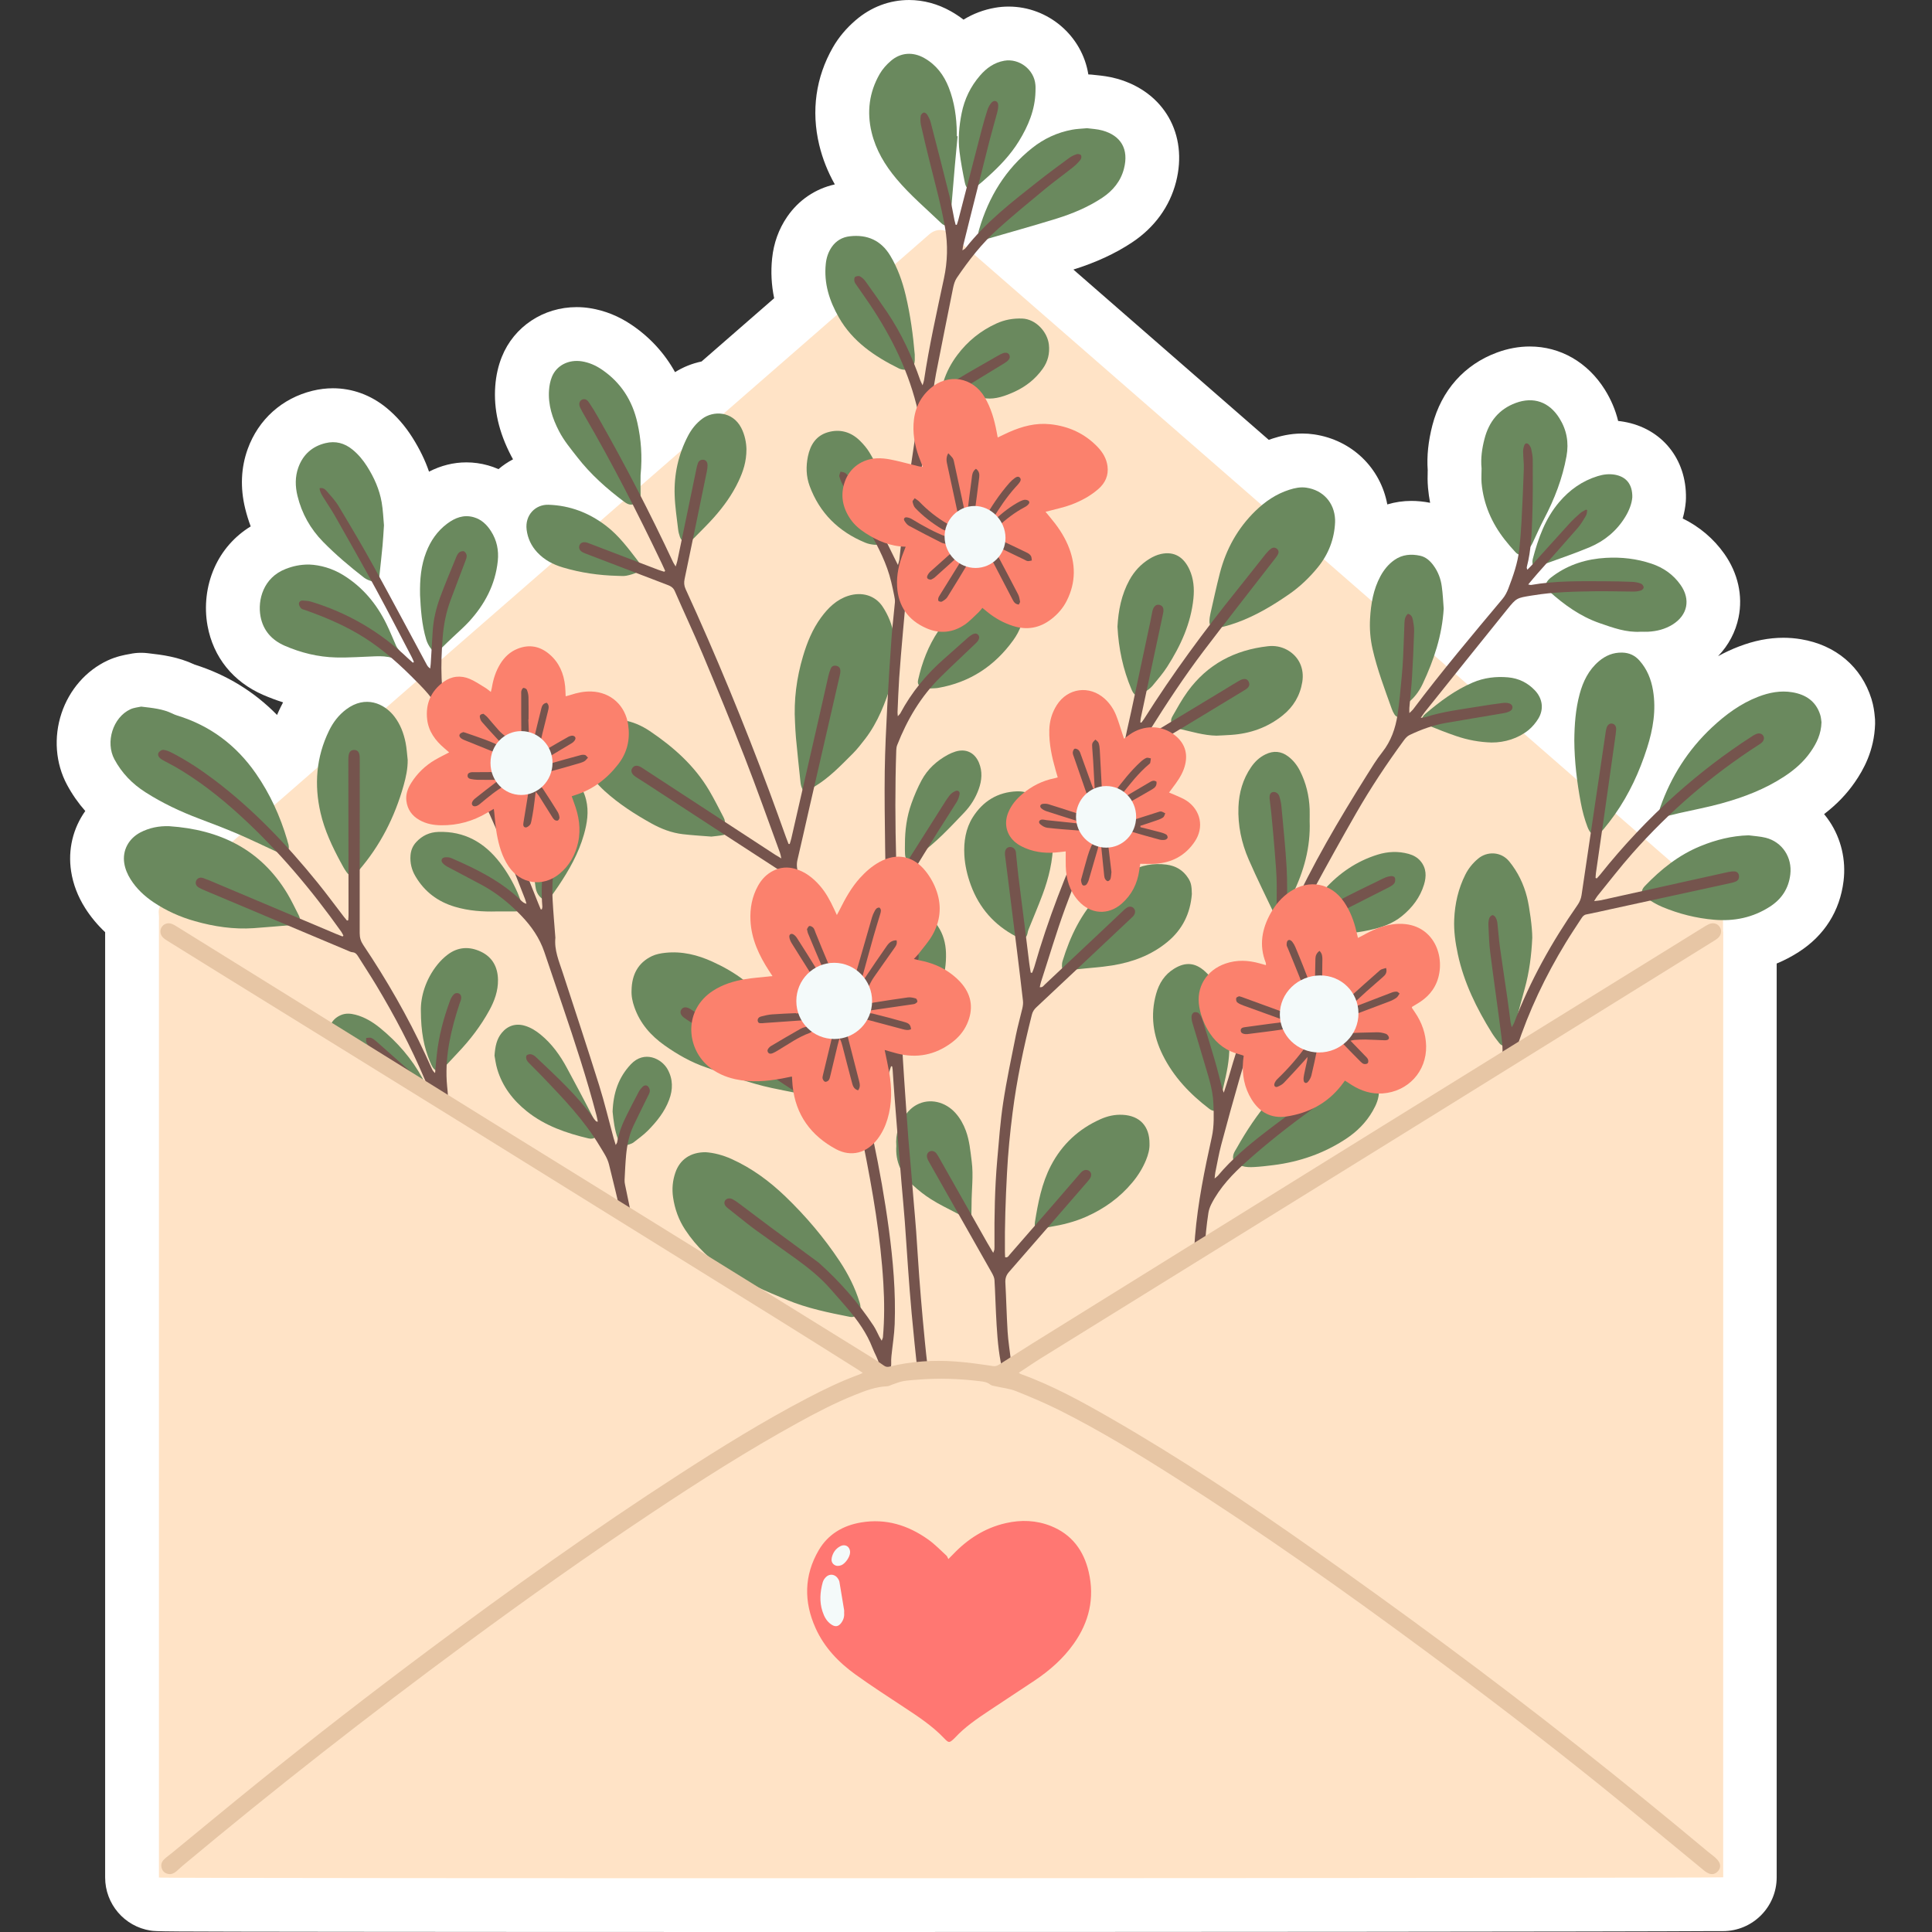 <svg id="Слой_1" enable-background="new 0 0 500 500" height="512" viewBox="0 0 500 500" width="512" xmlns="http://www.w3.org/2000/svg"><rect x="0" y="0" width="500" height="500" fill="#333333" stroke="none"/><g><path d="m201.15 500c-44.69 0-83.24-.02-111.51-.05-49.03-.05-49.19-.08-50.7-.32-6.76-1.07-11.73-6.9-11.73-13.74v-244.64c-2.01-1.9-3.74-3.98-5.17-6.24-1.9-3-3.12-6.19-3.63-9.48-.88-5.67.5-11.2 3.66-15.64-1.83-2.07-3.41-4.34-4.73-6.8-2.97-5.54-3.49-12.28-1.42-18.5 2.03-6.1 6.39-11.08 11.94-13.66 2.32-1.08 4.4-1.44 5.51-1.64l.13-.02c.99-.22 1.99-.33 3-.33.54 0 1.07.03 1.61.09l.42.05c3.35.39 7.5.87 11.85 2.92 8.25 2.6 15.39 6.97 21.32 13.03.29-.68.6-1.36.93-2.03.2-.42.41-.82.63-1.23-1.73-.55-3.44-1.19-5.15-1.93-7.78-3.39-12.89-9.73-14.39-17.84-.93-5.04-.31-10.38 1.75-15.03 1.99-4.5 5.26-8.2 9.41-10.74-.56-1.5-1.04-3.04-1.43-4.63-1.31-5.38-1.09-10.56.65-15.39 2.77-7.66 8.9-13.16 16.81-15.09 1.74-.42 3.5-.64 5.25-.64 5.02 0 9.81 1.75 13.85 5.06 2.57 2.1 4.83 4.69 6.72 7.69 1.86 2.95 3.29 5.87 4.3 8.83 3.1-1.59 6.34-2.4 9.67-2.4 1.88 0 3.77.26 5.61.78.83.23 1.74.55 2.7.97 1.15-.99 2.42-1.84 3.76-2.54-.16-.28-.31-.57-.47-.86-3.22-6.18-4.57-12.1-4.13-18.1.2-2.7.77-5.25 1.71-7.58 3.14-7.81 10.74-12.85 19.35-12.85 1.14 0 2.3.09 3.44.27 3.82.6 7.47 2.06 10.85 4.36 4.72 3.21 8.49 7.34 11.18 12.2 2.09-1.32 4.43-2.25 6.86-2.76 0 0 18.28-15.93 18.79-16.37-.71-3.43-.89-6.87-.53-10.3.41-3.98 1.72-7.6 3.88-10.76 2.97-4.34 7.3-7.27 12.35-8.4-1.86-3.3-3.19-6.69-4.04-10.22-2.11-8.8-.88-17.54 3.55-25.26 1.47-2.56 3.45-4.93 5.9-7.03 3.98-3.41 8.75-5.21 13.81-5.21 3.7 0 7.44 1.01 10.8 2.91 1.16.65 2.25 1.38 3.28 2.17 2.5-1.53 5.22-2.56 8.13-3.07 1.17-.21 2.36-.31 3.55-.31 10.28 0 19.05 7.6 20.63 17.56.53.01 1.07.06 1.59.13.09.01.38.04.58.06 1.25.13 3.14.32 5.27.92 12.15 3.42 18.42 14.41 15.25 26.73-1.64 6.38-5.58 11.79-11.38 15.64-4.35 2.88-9.31 5.18-15.18 7.02l50.56 44.07c.35-.13.71-.24 1.06-.36 1.72-.55 4.38-1.28 7.62-1.28 1.03 0 2.07.08 3.08.23 9.78 1.45 17.17 8.69 18.92 18.12 2-.6 4.1-.91 6.24-.91 1.58 0 3.21.17 4.84.49-.24-1.26-.42-2.54-.54-3.84-.15-1.67-.12-3.14-.09-4.21 0-.12.01-.24.01-.36-.26-3.7.14-7.52 1.21-11.66 2.34-9.02 8.28-15.71 16.72-18.82 2.81-1.04 5.67-1.56 8.49-1.56 7.89 0 14.97 4.07 19.41 11.15 1.6 2.56 2.76 5.28 3.45 8.12.51.05 1.01.12 1.5.21 9.79 1.7 16.24 9.66 16.05 19.8-.01.29-.02.59-.04.88-.12 1.44-.39 2.9-.8 4.35 4.34 2.12 8.01 5.23 10.77 9.14 3.52 4.99 4.84 10.83 3.69 16.45-.77 3.78-2.6 7.22-5.31 10.05 1.75-.96 3.52-1.79 5.35-2.49 3.98-1.53 7.76-2.28 11.56-2.28 1.53 0 3.06.13 4.56.38 8.99 1.49 15.63 7.12 18.23 15.45.56 1.79.73 3.34.81 4.09v.03c.11.78.15 1.56.13 2.34-.21 7.01-3.08 11.96-5.22 15.07-2.12 3.08-4.75 5.81-7.98 8.28.52.62 1 1.27 1.46 1.96 2.96 4.48 4.24 9.92 3.58 15.34-.94 7.76-4.96 14.13-11.63 18.4-1.82 1.17-3.72 2.16-5.68 2.97v236.5c0 7.68-6.23 13.91-13.91 13.91h-3.14c-21.32.15-140.35.23-241.6.23z" fill="#fff"/><g><path d="m41.13 485.9c0-.77 0-1.47 0-2.17 0-81.63 0-163.26 0-244.89 0-.75.06-1.51-.03-2.26-.18-1.46.37-2.52 1.46-3.45 3.53-3.03 7.03-6.1 10.53-9.16 25.59-22.3 51.17-44.59 76.76-66.89 26.05-22.7 52.1-45.39 78.14-68.09 10.84-9.45 21.68-18.91 32.52-28.36 1.7-1.48 3.91-1.48 5.61 0 29.38 25.6 58.75 51.21 88.13 76.81 31.79 27.7 63.57 55.41 95.36 83.11 4.82 4.2 9.64 8.4 14.47 12.59 1.24 1.07 1.84 2.34 1.84 4.04-.03 82.29-.02 164.57-.02 246.86v1.76c-1.15.32-402.85.4-404.77.1z" fill="#ffe3c6"/><g fill="#6a895e"><path d="m182.6 298.19c2.15.14 4.49.75 6.75 1.77 5.25 2.37 9.8 5.74 13.92 9.7 5.26 5.06 9.97 10.61 14.01 16.7 2.22 3.35 4.02 6.89 5.2 10.74.34 1.1.36 2.07-.53 3-.59.62-1.21.85-2 .7-5.53-1.09-11.04-2.21-16.29-4.39-5.17-2.14-10.32-4.31-15.08-7.28-4.52-2.82-8.32-6.42-11.26-10.88-1.68-2.55-2.69-5.35-3.13-8.38-.32-2.19-.12-4.32.59-6.39 1.16-3.4 3.91-5.3 7.82-5.29z"/><path d="m163.45 256.22c.08-3.91 1.61-7.02 5.25-8.77 1.07-.51 2.33-.75 3.52-.87 4.28-.45 8.31.54 12.18 2.31 5.78 2.64 10.87 6.15 14.51 11.49 2.32 3.4 3.98 7.14 5.38 10.98 1.08 2.95 2.05 5.95 3.04 8.93.15.44.26.92.25 1.37-.02.91-.62 1.37-1.51 1.19-2.12-.41-4.23-.83-6.34-1.28-5.86-1.24-11.42-3.41-17.06-5.35-3.85-1.32-7.36-3.33-10.67-5.67-3.57-2.53-6.36-5.69-7.82-9.9-.51-1.43-.81-2.89-.73-4.43z"/><path d="m231.96 169.55c-.02 2.49-.47 4.88-1.22 7.23-1.63 5.12-3.52 10.13-6.84 14.45-1 1.3-2.02 2.61-3.17 3.77-3.09 3.08-6.1 6.27-9.9 8.55-.34.2-.59.58-.83.91-.72.99-1.77.95-2.31-.16-.26-.54-.45-1.15-.51-1.75-.42-3.87-.82-7.75-1.19-11.63-.13-1.31-.16-2.62-.24-3.94-.34-5.83.4-11.53 2.06-17.12 1.06-3.58 2.45-7.01 4.68-10.05 1.83-2.5 4.02-4.65 7.05-5.61 3.51-1.12 6.94-.11 8.87 2.78 1.51 2.26 2.47 4.75 2.95 7.41.3 1.7.4 3.44.6 5.16z"/><path d="m36.53 182.87c2.98.35 5.6.6 8.02 1.77.42.2.85.4 1.3.53 8.55 2.61 15.31 7.72 20.37 15.01 3.64 5.24 6.28 11.01 8.09 17.14.07.23.1.46.18.68.63 1.73.24 3.01-2.48 2.54-.36-.06-.71-.24-1.05-.4-3.12-1.43-6.2-2.94-9.35-4.29-3.33-1.42-6.7-2.71-10.09-3.99-4.85-1.83-9.51-4.03-13.89-6.83-3.4-2.17-6.1-4.95-8.02-8.52-2.38-4.43-.4-10.85 4.13-12.95.95-.44 2.07-.52 2.79-.69z"/><path d="m43.83 213.82c12.99.88 23.61 5.94 30.54 17.45 1.06 1.77 1.94 3.65 2.88 5.48.17.33.32.69.38 1.05.16.89-.3 1.45-1.2 1.52-3.6.3-7.19.64-10.8.89-5.16.35-10.21-.41-15.17-1.81-3.83-1.08-7.41-2.68-10.72-4.9-2.36-1.59-4.41-3.5-5.94-5.93-.81-1.29-1.4-2.67-1.64-4.17-.51-3.28 1.07-6.31 4.13-7.95 2.36-1.23 4.87-1.73 7.54-1.63z"/><path d="m471.4 186.92c-.09 3.07-1.26 5.4-2.77 7.59-1.81 2.63-4.17 4.68-6.83 6.43-5 3.29-10.52 5.39-16.24 6.97-3.61 1-7.31 1.69-10.97 2.52-.96.22-1.91.5-2.88.69-1.89.36-2.65-.45-2.03-2.22 2.8-7.93 7.18-14.84 13.33-20.61 3.55-3.33 7.42-6.2 12.01-7.97 2.85-1.1 5.79-1.67 8.83-1.16 3.48.58 6.12 2.32 7.23 5.86.22.71.25 1.48.32 1.9z"/><path d="m105.51 196.68c.02 2.25-.44 4.41-1.04 6.54-2.3 8.21-6.06 15.65-11.67 22.11-.12.14-.23.29-.35.44-.88 1.16-1.83 1.2-2.71.01-.61-.83-1.1-1.75-1.59-2.66-2.19-4.06-4.15-8.23-5.19-12.74-1.69-7.33-1.13-14.45 2.19-21.27 1.06-2.18 2.5-4.07 4.47-5.54 4.96-3.71 9.84-1.52 12.43 1.85 1.55 2.01 2.43 4.34 2.92 6.8.29 1.46.37 2.97.54 4.46z"/><path d="m396.55 242.68c-.2 4.47-.76 8.89-1.96 13.21-.78 2.8-1.54 5.62-2.27 8.43-.29 1.13-.53 2.29-.7 3.45-.15 1.06-.77 1.81-1.46 2.51-.63.64-1.52.48-2.18-.36-.67-.85-1.33-1.71-1.9-2.62-3.94-6.34-7.21-12.98-8.79-20.33-.64-2.99-1.08-6.02-.94-9.09.18-4.03 1.06-7.91 2.88-11.53.81-1.61 1.93-2.99 3.33-4.15 2.28-1.91 5.9-1.89 8.05.76 2.23 2.75 3.72 5.84 4.59 9.27.64 2.56 1.37 7.93 1.35 10.45z"/><path d="m345.52 135.16c-.2 4.37-1.7 8.25-4.44 11.63-2.17 2.67-4.65 5.05-7.49 7.01-4.18 2.89-8.52 5.5-13.32 7.26-1.19.44-2.4.82-3.63 1.12-.71.17-1.48.2-2.22.16-1-.06-1.44-.55-1.42-1.54.01-.7.12-1.41.28-2.09.79-3.48 1.54-6.97 2.43-10.42 1.6-6.18 4.6-11.59 9.19-16.06 2.52-2.45 5.38-4.4 8.76-5.48 1.44-.46 2.9-.77 4.43-.54 4.33.64 7.25 3.88 7.43 8.26.01.22 0 .46 0 .69z"/><path d="m247.82 35.26c-.24 2.57-.48 5.13-.71 7.7-.3 3.5-.59 7.01-.89 10.52-.06.74-.17 1.49-.21 2.23-.02.4.06.81.11 1.22.13 1.13-.75 1.79-1.79 1.33-.25-.11-.49-.28-.69-.47-3.93-3.77-8.1-7.29-11.62-11.48-3-3.57-5.35-7.48-6.45-12.06-1.27-5.31-.62-10.38 2.09-15.1.73-1.27 1.78-2.44 2.9-3.4 2.55-2.2 5.73-2.38 8.65-.72 3.08 1.75 5.08 4.41 6.34 7.65 1.47 3.77 2.02 7.7 2.07 11.73v.85c.07-.01.13-.01.2 0z"/><path d="m407.43 191.63c.04-4.05.32-8.07 1.38-12 .88-3.28 2.33-6.25 4.98-8.5 1.74-1.47 3.7-2.3 6.06-2.24 1.84.05 3.28.75 4.45 2.07 1.96 2.21 3.02 4.83 3.5 7.72.85 5.1.01 10.03-1.53 14.86-1.96 6.17-4.65 12-8.39 17.31-.89 1.27-1.85 2.49-2.84 3.69-1.78 2.16-3.23 2.02-4.21-.56-.77-2.01-1.32-4.12-1.72-6.23-1-5.33-1.64-10.7-1.68-16.12z"/><path d="m184.11 216.51c-2.61-.21-5-.34-7.37-.62-2.93-.34-5.64-1.39-8.21-2.82-4.27-2.38-8.37-5.02-12.01-8.32-2.17-1.97-3.97-4.25-5.5-6.74-.51-.83-.93-1.75-1.25-2.67-1.04-3.01.07-6.03 2.81-7.67 2.67-1.6 5.6-1.77 8.59-1.31 2.54.39 4.88 1.42 7 2.84 6.13 4.13 11.59 8.97 15.39 15.42 1.33 2.26 2.5 4.62 3.72 6.95.17.32.31.71.31 1.07 0 .54.17.96.48 1.41.6.88.22 1.82-.83 2.04-1.09.23-2.22.3-3.13.42z"/><path d="m272.54 218.06c-.03 4.66-1.11 9.13-2.73 13.46-1.13 3.03-2.41 6.01-3.62 9.02-.14.34-.21.72-.29 1.08-.23.99-.71 1.35-1.71 1.18-.45-.08-.9-.27-1.31-.48-5.56-2.92-9.44-7.33-11.62-13.23-.93-2.53-1.54-5.14-1.69-7.82-.18-3.43.34-6.84 2.18-9.76 2.6-4.13 6.43-6.53 11.41-6.71 2.77-.1 5 1.17 6.61 3.41 1.85 2.56 2.55 5.51 2.75 8.61.05.4.02.82.02 1.24z"/><path d="m281.32 33.18c1.16.16 2.64.21 4.02.6 4.77 1.34 6.84 4.82 5.54 9.87-.83 3.23-2.84 5.68-5.6 7.52-3.67 2.44-7.71 4.12-11.89 5.42-5.92 1.83-11.9 3.49-17.85 5.22-.22.07-.46.12-.69.14-1.18.12-1.8-.49-1.66-1.65.04-.32.12-.65.22-.96 2.46-8.38 6.81-15.55 13.69-21.02 3.05-2.43 6.55-4.06 10.41-4.76 1.16-.22 2.34-.24 3.81-.38z"/><path d="m383.43 121.23c-.26-2.61.11-5.16.76-7.67 1.15-4.42 3.72-7.66 8.07-9.27 4.63-1.71 8.68-.26 11.3 3.93 1.91 3.04 2.49 6.29 1.85 9.84-1.04 5.75-3.11 11.1-5.81 16.24-1.03 1.95-1.9 3.98-2.85 5.97-.38.81-.75 1.63-1.66 2.02-.19.08-.32.32-.47.5-.83 1-1.53 1.06-2.44.09-.96-1.03-1.88-2.1-2.75-3.21-3.38-4.31-5.49-9.17-6-14.65-.1-1.25 0-2.52 0-3.79z"/><path d="m356.87 282.15c.07 2.05-.69 3.77-1.64 5.41-1.7 2.95-4.04 5.29-6.87 7.16-5.71 3.77-12.01 5.96-18.78 6.81-1.68.21-3.36.41-5.05.5-1.02.05-2.12.05-3.06-.26-.83-.28-1.59-.95-2.21-1.61-.25-.26-.16-.99-.03-1.44.17-.57.54-1.09.84-1.62 2.52-4.48 5.35-8.74 8.71-12.63 3.96-4.58 8.89-7.61 14.85-8.87 2.22-.47 4.45-.65 6.71-.17 1.84.39 3.5 1.08 4.8 2.49 1.12 1.21 1.85 2.61 1.73 4.23z"/><path d="m80.01 146.1c2.9.12 6.01.99 8.88 2.77 4.98 3.09 8.56 7.4 11.12 12.61.91 1.85 1.67 3.78 2.51 5.66.15.33.36.65.6.93.48.55.7 1.14.28 1.79-.43.67-1.09.66-1.76.45-1.46-.47-2.95-.51-4.46-.46-3.42.11-6.85.39-10.26.3-4.59-.12-9.02-1.2-13.23-3.03-3.35-1.46-5.59-3.94-6.27-7.61-.78-4.23.72-10.02 6.5-12.26 1.82-.71 3.68-1.16 6.09-1.15z"/><path d="m452.54 216.18c1.48.2 2.99.27 4.43.63 4.29 1.09 6.89 5.1 6.36 9.5-.44 3.66-2.25 6.39-5.32 8.36-4.4 2.82-9.21 3.8-14.38 3.36-4.67-.39-9.16-1.53-13.46-3.33-1.46-.61-2.84-1.45-4.15-2.34-1.34-.9-1.44-1.9-.34-3.05 4.16-4.33 8.77-8.04 14.41-10.34 3.99-1.63 8.09-2.67 12.45-2.79z"/><path d="m308.45 231.39c-.39 5.01-2.44 9.19-6.35 12.4-4.14 3.41-9.01 5.21-14.23 6.06-3.1.5-6.25.67-9.38 1.02-.49.05-.99.21-1.43.45-1.2.65-2.16.17-2.23-1.21-.02-.46.03-.95.16-1.39 1.98-6.46 4.85-12.43 9.63-17.32 2.28-2.33 4.85-4.29 7.72-5.86 2.98-1.63 6.17-2.21 9.53-1.78 2.41.31 4.35 1.45 5.66 3.54.72 1.12.88 2 .92 4.09z"/><path d="m165.78 122.97c0 1.25-.03 3.03.01 4.82.02 1.12-.24 1.95-1.36 2.52-1.14.58-1.98.21-2.85-.43-4.53-3.38-8.73-7.11-12.21-11.6-1.67-2.15-3.42-4.23-4.68-6.67-1.74-3.35-2.88-6.84-2.6-10.66.08-1.15.31-2.34.74-3.41 1.2-2.99 4.34-4.56 7.74-4.03 1.89.3 3.61 1.06 5.17 2.12 4.93 3.35 7.93 8.02 9.22 13.82.95 4.27 1.3 8.6.82 13.52z"/><path d="m373.63 157.51c-.41 6.9-2.52 13.27-5.42 19.44-.98 2.09-2.33 3.85-4.19 5.21-.65.48-1.11.95-.83 1.87.19.63-.05 1.23-.76 1.47-.68.23-1.21-.07-1.56-.64-.27-.43-.51-.9-.68-1.39-1.83-5.12-3.77-10.21-4.98-15.54-.58-2.58-.79-5.2-.64-7.83.22-3.82.84-7.56 2.69-10.99.91-1.67 2.08-3.12 3.65-4.21 2.03-1.41 4.29-1.58 6.61-1.08 1.48.32 2.57 1.3 3.46 2.51 1.2 1.63 1.89 3.47 2.15 5.44.27 1.9.35 3.82.5 5.74z"/><path d="m338.94 212.51c.26 6.78-1.52 13.09-4.5 19.11-.52 1.05-1.03 2.11-1.6 3.13-.31.57-.44 1.11-.17 1.74.11.25.16.55.16.82-.02 1.03-1.05 1.59-1.9 1-.33-.23-.6-.6-.77-.97-2.36-4.96-4.81-9.87-7-14.9-1.87-4.29-2.83-8.85-2.65-13.57.14-3.73 1.14-7.22 3.27-10.33.97-1.42 2.19-2.57 3.75-3.32 2.05-.99 4-.84 5.83.53 1.34 1 2.34 2.3 3.09 3.78 1.56 3.11 2.36 6.41 2.49 9.88.03 1.04 0 2.07 0 3.1z"/><path d="m99.37 135.95c-.13 1.9-.21 3.59-.37 5.27-.23 2.47-.51 4.94-.77 7.42-.03.32-.09.66-.21.96-.31.82-.82 1.13-1.65.88-.75-.23-1.54-.51-2.15-.98-3.71-2.88-7.3-5.91-10.59-9.26-3.3-3.36-5.53-7.34-6.64-11.9-.6-2.45-.65-4.95.22-7.36 1.21-3.34 3.59-5.47 7.02-6.3 2.58-.63 4.93-.02 6.99 1.67 1.51 1.23 2.74 2.71 3.77 4.34 1.82 2.88 3.21 5.96 3.79 9.33.35 2 .42 4.08.59 5.93z"/><path d="m314.82 190.39c-3.29-.06-6.4-1.04-9.55-1.75-.44-.1-.87-.35-1.23-.64-1.06-.86-1.25-1.5-.57-2.69 1.23-2.16 2.44-4.35 3.89-6.35 5.13-7.07 12.22-10.76 20.81-11.72 1.71-.19 3.38.1 4.91.93 3.07 1.68 4.52 4.82 3.95 8.32-.58 3.55-2.29 6.42-5.08 8.66-3.9 3.13-8.39 4.71-13.34 5.04-1.27.09-2.53.14-3.79.2z"/><path d="m297.49 295.96c.06 1.45-.34 2.89-.91 4.29-.87 2.1-2.06 4.01-3.51 5.75-3.27 3.94-7.31 6.83-11.99 8.9-3 1.32-6.12 2.1-9.32 2.62-.66.11-1.22.27-1.76.75-.98.86-2.01.37-2.17-.95-.04-.32-.05-.66 0-.98.81-5.06 1.76-10.09 4.16-14.7 2.87-5.49 7.16-9.47 12.8-11.99 1.83-.82 3.74-1.25 5.75-1.14 4.43.23 6.97 2.93 6.95 7.45z"/><path d="m236.74 91.79c0 .63.01 1.05 0 1.47-.04 1.53-.94 2.45-2.46 2.44-.55-.01-1.15-.1-1.63-.34-6.28-3.11-11.96-6.92-15.55-13.2-2.46-4.3-3.91-8.83-3.39-13.86.16-1.57.63-3.03 1.52-4.34 1.13-1.65 2.74-2.59 4.69-2.81 4.54-.52 8.11 1.06 10.5 5.05 1.9 3.17 3.12 6.63 3.97 10.2 1.22 5.13 1.92 10.34 2.35 15.39z"/><path d="m318.15 270.88c.05 3.51-.71 6.9-1.51 10.29-.4 1.69-.75 3.39-1.09 5.09-.2 1-.87 1.45-1.83 1.13-.26-.09-.51-.24-.73-.41-4.99-3.8-9.25-8.24-12.07-13.93-2.53-5.09-3.25-10.36-1.71-15.86.76-2.7 2.18-4.97 4.65-6.49 2.92-1.8 5.45-1.6 7.98.69 1.78 1.61 3.05 3.58 3.85 5.82 1.54 4.42 2.36 8.98 2.46 13.67z"/><path d="m424.63 163.49c-3.78.24-7.18-1.03-10.61-2.21-5.03-1.74-9.24-4.78-13.14-8.29-1.02-.92-1.08-1.93-.13-2.94.38-.41.84-.75 1.3-1.08 4.04-2.93 8.63-4.32 13.56-4.6 4.02-.23 7.98.22 11.81 1.51 3.07 1.03 5.62 2.81 7.5 5.48 2.67 3.78 1.84 7.86-2.09 10.29-1.93 1.19-4.05 1.72-6.29 1.84-.66.03-1.32 0-1.91 0z"/><path d="m289.2 162.19c.22-4.17 1.02-8.29 3.1-12.08 1.25-2.27 2.96-4.12 5.16-5.47.9-.56 1.92-1.03 2.95-1.26 3.6-.81 6.02.93 7.44 4.06 1.06 2.34 1.27 4.86 1.01 7.44-.66 6.53-3.33 12.28-6.8 17.7-1.08 1.69-2.42 3.22-3.69 4.78-.87 1.07-2.07 1.74-3.28 2.37-.77.4-1.32.26-1.82-.46-.18-.27-.32-.57-.45-.87-2.18-5.15-3.33-10.54-3.62-16.21z"/><path d="m108.71 154.05c-.09-4.23.28-7.76 1.59-11.14 1.14-2.96 2.88-5.48 5.43-7.39 2.04-1.52 4.26-2.4 6.85-1.67 2.01.57 3.41 1.92 4.5 3.63 1.5 2.34 2.03 4.93 1.75 7.68-.63 6.12-3.37 11.27-7.47 15.74-1.3 1.41-2.77 2.67-4.16 4-1.02.97-2.05 1.93-3.04 2.93-1.12 1.14-1.78 1.18-2.72-.08-.49-.66-.89-1.43-1.13-2.22-1.19-3.96-1.42-8.04-1.6-11.48z"/><path d="m225.41 261.62c.08-6.11 1.05-11.47 3.57-16.48 1.04-2.08 2.41-3.92 4.18-5.44.81-.7 1.71-1.34 2.66-1.82 2.7-1.36 5.19-.69 6.89 1.81 1.41 2.07 2.03 4.42 2.11 6.91.17 5.65-1.66 10.73-4.56 15.44-2.49 4.05-5.34 7.83-8.91 11.03-.28.25-.51.55-.77.82-.83.85-1.63.93-2.42.04-.57-.65-1.07-1.46-1.3-2.28-.49-1.81-.87-3.65-1.13-5.51-.23-1.69-.24-3.38-.32-4.52z"/><path d="m342.1 241.41c-1.83 0-3.66.02-5.49-.01-1.25-.02-1.8-.86-1.25-1.98.33-.67.79-1.28 1.26-1.86 2.06-2.5 4.06-5.06 6.23-7.46 3.75-4.15 8.25-7.23 13.64-8.91 2.66-.83 5.35-.95 8.05-.21 1.19.33 2.27.9 3.09 1.87 1.56 1.86 1.55 3.99.89 6.13-1.01 3.28-3.02 5.91-5.66 8.07-2.43 2-5.29 2.97-8.31 3.63-4.11.92-8.26 1.22-12.45.73z"/><path d="m267.98 23.76c-.12 4.69-1.87 8.84-4.29 12.78-2.14 3.48-4.92 6.4-7.93 9.11-1.05.94-2.09 1.9-3.22 2.73-1.47 1.08-2.45.73-2.83-1.09-.55-2.66-1.06-5.34-1.39-8.04-.41-3.33-.1-6.67.55-9.94.73-3.66 2.32-6.95 4.77-9.77 1.66-1.92 3.66-3.36 6.25-3.82 3.88-.68 7.75 2.28 8.07 6.21.07.61.02 1.22.02 1.83z"/><path d="m230.37 134.83c-.1.86-.21 2.07-.4 3.27-.3 1.87-1.8 3.05-3.7 2.88-.79-.07-1.6-.23-2.32-.53-6.91-2.84-11.84-7.67-14.43-14.71-.9-2.46-.96-5.04-.43-7.64.62-2.98 2.1-5.31 5.08-6.21 3.16-.95 6.06-.14 8.42 2.21.89.89 1.74 1.87 2.39 2.94 3.27 5.35 5.13 11.14 5.39 17.79z"/><path d="m231.97 296.53c-.24-2.91.62-5.54 2.31-7.92.8-1.12 1.78-2.06 3-2.71 3.27-1.74 7.36-.84 10.06 2.22 1.16 1.32 2 2.83 2.61 4.48.96 2.58 1.18 5.29 1.53 8 .48 3.71-.05 7.4-.04 11.11 0 .75-.01 1.5-.04 2.25-.01.37.04.81-.15 1.09-.23.35-.65.75-1.03.79-.37.04-1.03-.25-1.14-.56-.31-.84-.99-1.04-1.65-1.39-2.16-1.13-4.37-2.19-6.43-3.49-1.7-1.07-3.3-2.33-4.77-3.7-2.93-2.71-4.55-6.05-4.26-10.17z"/><path d="m127.98 273.2c.17-2.36.54-4.27 1.86-5.88 1.56-1.91 3.7-2.56 6.05-1.84 1.51.46 2.81 1.28 4.02 2.27 2.92 2.39 5.07 5.39 6.84 8.69 2.2 4.09 4.4 8.18 6.51 12.32.61 1.19 1.04 2.52 1.28 3.84.27 1.49-.73 2.37-2.22 2.02-5.75-1.36-11.29-3.26-15.98-7.02-3.59-2.88-6.32-6.42-7.65-10.9-.38-1.25-.53-2.56-.71-3.5z"/><path d="m246.83 145.02c-1.36-.15-3.8-.34-6.21-.69-1.71-.24-2.29-1.13-1.83-2.79 2.32-8.31 7.27-14.29 15.55-17.23 1-.36 2.1-.56 3.16-.64 3.75-.29 6.67 1.27 8.43 4.5 1.83 3.35 1.11 6.66-1.1 9.64-1.63 2.2-3.84 3.72-6.3 4.85-3.37 1.56-6.92 2.36-11.7 2.36z"/><path d="m108.92 261.54c-.07-3.49 1.16-8.03 4.31-11.93.76-.94 1.65-1.81 2.61-2.54 2.69-2.05 5.66-2.18 8.63-.77 3.01 1.43 4.36 4.03 4.41 7.29.04 2.84-.9 5.45-2.25 7.9-2.2 4.01-4.96 7.62-8.11 10.93-1.07 1.12-2.11 2.26-3.17 3.39-.29.31-.57.63-.91.88-.93.69-1.78.55-2.4-.4-.31-.47-.54-.99-.75-1.51-1.58-3.77-2.35-7.7-2.37-13.24z"/><path d="m240.88 178.17c-.56-.08-1.36-.12-2.13-.32-1.01-.26-1.37-.88-1.14-1.91 1.02-4.52 2.63-8.8 5.25-12.67 2.04-3.02 4.41-5.73 7.45-7.79 2.82-1.9 5.87-3.14 9.34-3.07 3.14.06 5.03 1.97 5.21 5.1.18 3.07-.9 5.77-2.62 8.16-4.81 6.69-11.25 10.93-19.43 12.36-.56.1-1.13.09-1.93.14z"/><path d="m193.18 116.24c.01 3.25-.87 5.81-2.04 8.29-1.63 3.47-3.86 6.55-6.39 9.4-1.65 1.86-3.45 3.58-5.18 5.36-.2.2-.41.39-.63.56-1.16.85-2.48.49-2.96-.85-.24-.66-.41-1.36-.49-2.05-.34-2.93-.8-5.87-.89-8.81-.18-5.39.95-10.54 3.46-15.35.9-1.72 2.09-3.22 3.66-4.4 2.88-2.16 7.82-2.03 10.1 2.32.97 1.87 1.32 3.9 1.36 5.53z"/><path d="m128.59 235.88c-3.68.11-7.31-.15-10.87-1.21-4.44-1.32-7.86-3.9-10.21-7.9-.99-1.67-1.42-3.47-1.27-5.4.1-1.31.58-2.47 1.47-3.43 1.54-1.67 3.45-2.57 5.72-2.64 6.76-.23 11.93 2.72 15.96 7.96 1.78 2.32 3.25 4.83 4.44 7.5.49 1.1.88 2.25 1.28 3.39.27.75-.1 1.43-.88 1.63-.4.1-.84.1-1.26.1-1.47 0-2.92 0-4.38 0z"/><path d="m255.19 103.1c-3.61.11-6.71-.87-9.81-1.79-1.38-.41-1.66-1.08-1.23-2.48.78-2.54 2.01-4.84 3.61-6.97 2.68-3.57 6.04-6.28 10.09-8.13 2.13-.98 4.36-1.38 6.71-1.29 3.51.14 6.52 3.45 6.89 6.74.26 2.29-.25 4.38-1.6 6.26-1.87 2.62-4.31 4.56-7.22 5.91-2.46 1.13-4.97 2.02-7.44 1.75z"/><path d="m386.01 192.16c-3.12-.09-6.17-.65-9.12-1.66-2.53-.86-5.02-1.85-7.5-2.86-1.59-.65-1.81-1.79-.51-2.9 3.77-3.2 7.72-6.17 12.31-8.12 2.91-1.24 5.99-1.6 9.12-1.32 2.72.25 5.06 1.39 6.94 3.39 1.96 2.08 2.35 4.83.88 7.27-.67 1.1-1.55 2.15-2.54 2.97-2.63 2.15-6.17 3.26-9.58 3.23z"/><path d="m159.8 149.03c-4.8-.12-9.53-.8-14.14-2.18-2.52-.75-4.79-1.94-6.6-3.88-1.55-1.66-2.49-3.63-2.77-5.89-.46-3.74 2.24-6.57 5.69-6.45 5.54.19 10.43 2.07 14.82 5.41 3.34 2.54 5.79 5.86 8.31 9.14.2.26.37.55.49.85.37.94.16 1.7-.76 2.11-.88.4-1.83.68-2.78.86-.74.14-1.51.03-2.26.03z"/><path d="m422.44 128.7c-.13 1.63-.81 3.42-1.83 5.08-2.2 3.6-5.33 6.2-9.17 7.82-3.58 1.51-7.27 2.77-10.93 4.1-.68.25-1.39.23-1.96.91-.62.73-1.73.29-1.91-.68-.08-.45-.05-.95.07-1.39 1.39-5.25 3.19-10.32 6.77-14.55 2.7-3.19 5.98-5.53 10-6.77 1.45-.45 2.93-.63 4.44-.37 2.96.53 4.58 2.49 4.52 5.85z"/><path d="m137.33 218.31c-.02-3.57.5-7.03 1.67-10.4.57-1.66 1.39-3.19 2.52-4.53.48-.57 1.03-1.11 1.63-1.54 1.94-1.4 4.16-1.25 5.92.39 1.39 1.29 2.16 2.93 2.61 4.75.76 3.07.27 6.08-.57 9.03-1.38 4.84-3.83 9.17-6.62 13.32-.63.94-1.29 1.85-1.94 2.77-.89 1.25-1.55 1.2-2.68.11-.89-.86-1.19-1.84-1.33-2.99-.2-1.82-.54-3.62-.75-5.44-.2-1.82-.31-3.65-.46-5.47z"/><path d="m234.2 218.47c-.01-3.59.47-7.13 1.67-10.51.74-2.07 1.61-4.12 2.65-6.05 1.55-2.88 3.92-5.02 6.79-6.58.61-.33 1.27-.61 1.94-.82 2.69-.84 4.98.23 6.09 2.85.96 2.29.77 4.6-.05 6.88s-2.08 4.3-3.76 6.06c-3.7 3.87-7.33 7.82-11.74 10.93-.35.25-.6.7-.8 1.11-.26.51-.63.93-1.19.79-.45-.11-.93-.43-1.21-.8-.26-.34-.34-.87-.37-1.33-.06-.84-.02-1.69-.02-2.53z"/><path d="m107.04 283.72c-7.35-.56-13.39-3.52-18.3-8.81-1.59-1.71-2.7-3.72-3.36-5.96-.8-2.73.34-5.21 2.87-6.26 1.22-.51 2.48-.41 3.73-.09 2.41.63 4.5 1.9 6.4 3.45 4.48 3.66 8.21 7.95 10.99 13.06.65 1.19.57 2.33.42 3.53-.07.6-.53.88-1.07.96-.59.08-1.21.09-1.68.12z"/><path d="m158.54 287.68c.18-4.83 1.53-8.87 4.75-12.27 3.44-3.63 7.93-1.49 9.49 1.34 1.41 2.56 1.4 5.2.39 7.88-1.16 3.1-3.19 5.62-5.47 7.94-1.11 1.13-2.42 2.05-3.67 3.04-.32.25-.74.42-1.13.55-1.32.44-2.29.48-2.96-1.31-.9-2.43-1.18-4.92-1.4-7.17z"/></g><path d="m221.92 289.59c-.09-.53-.15-1.06-.28-1.58-1.57-6.29-3.08-12.6-4.74-18.87-3.61-13.63-7.8-27.09-12.27-40.46-.45-1.36-1.14-2.3-2.38-3.1-11.37-7.34-22.69-14.76-34.03-22.16-1.22-.8-2.46-1.57-3.68-2.36-1.09-.71-1.41-1.56-.88-2.31.54-.75 1.4-.77 2.49-.05 11.49 7.5 22.98 15.01 34.47 22.51.42.27.86.52 1.58.95-.16-.71-.21-1.11-.35-1.48-3.03-8.25-5.95-16.54-9.14-24.72-3.48-8.93-7.14-17.79-10.85-26.63-2.31-5.5-4.86-10.9-7.24-16.38-.46-1.07-1.33-1.37-2.25-1.72-6.85-2.62-13.69-5.24-20.54-7.86-.35-.13-.71-.26-1.04-.44-.81-.44-1.11-1.17-.8-1.86.28-.63.94-.88 1.81-.67.27.07.53.18.8.28 5.92 2.26 11.85 4.53 17.77 6.79.5.19 1.03.33 1.54.5.08-.08.15-.16.23-.24-.3-.66-.6-1.32-.91-1.98-6.2-12.98-12.73-25.79-19.98-38.22-.4-.69-.8-1.39-1.13-2.11-.37-.83-.21-1.53.35-1.9.62-.41 1.36-.25 1.92.59.87 1.28 1.67 2.61 2.44 3.96 6.96 12.21 13.4 24.7 19.37 37.43.13.29.33.55.66 1.1.19-.62.33-.98.41-1.35 1.65-7.96 3.3-15.92 4.95-23.88.1-.5.21-1.02.4-1.5.24-.64.75-.95 1.45-.88.6.07 1.01.55 1.03 1.31.02.56-.06 1.13-.17 1.68-1.91 9.3-3.82 18.59-5.76 27.88-.19.91-.14 1.72.26 2.59 7.9 17.22 15.1 34.73 21.72 52.48 1.45 3.87 2.82 7.77 4.23 11.66.22.61.46 1.21.69 1.82.1.01.2.01.3.02.14-.46.3-.92.41-1.39 2.35-10.26 4.7-20.52 7.04-30.78.86-3.76 1.69-7.52 2.55-11.27.16-.68.36-1.36.64-2 .28-.65.87-.83 1.54-.65.63.16.92.63.94 1.25.01.37-.05.75-.14 1.11-2.67 11.63-5.34 23.26-8.01 34.89-.99 4.3-1.93 8.62-2.95 12.91-.3 1.25-.16 2.39.25 3.58 3.99 11.6 7.69 23.29 10.95 35.11 2.23 8.11 4.22 16.28 6.32 24.42.13.52.29 1.03.44 1.55h.3c.15-.42.33-.83.44-1.25 1.72-6.64 3.43-13.29 5.13-19.93.09-.36.17-.74.15-1.11-.23-5.68-.49-11.36-.7-17.04-.13-3.57-.19-7.14-.26-10.71-.12-5.92-.27-11.84-.34-17.76-.08-6.58-.19-13.16-.1-19.74.08-5.63.36-11.27.65-16.9.3-5.91.69-11.81 1.11-17.71.22-3.04.6-6.07.87-9.11.05-.58-.07-1.2-.19-1.78-.23-1.2-.5-2.39-.78-3.57-1.11-4.67-3.29-8.89-5.63-13.03-2.2-3.89-4.46-7.73-6.67-11.62-.46-.81-.85-1.68-1.11-2.57-.11-.36.19-.84.31-1.27.42.12.92.13 1.25.37.4.29.71.75.97 1.19 2.36 3.84 4.81 7.64 7.03 11.56 1.8 3.18 3.33 6.52 4.98 9.79.16.32.32.65.63 1.26.17-.68.32-1.05.36-1.44.37-3.22.7-6.44 1.09-9.66.5-4.1.99-8.21 1.57-12.3.7-4.98 1.49-9.94 2.23-14.92.06-.41.07-.85-.02-1.25-2.28-10.19-6.79-19.38-12.58-27.99-1.07-1.6-2.2-3.16-3.29-4.75-.24-.35-.53-.7-.62-1.09-.08-.37-.07-.97.15-1.14.3-.23.94-.34 1.26-.17.56.29 1.07.77 1.44 1.29 1.89 2.63 3.77 5.28 5.59 7.96 3.71 5.49 6.45 11.45 8.61 17.69.12.33.3.65.58 1.25.18-.62.32-.94.37-1.28 1.33-8.88 3.3-17.64 5.17-26.42.91-4.28 1.05-8.64.29-13.02-1.04-5.94-2.66-11.73-4.1-17.57-.74-3.01-1.48-6.03-2.15-9.05-.17-.76-.16-1.59-.07-2.37.04-.33.43-.75.76-.86.23-.08.74.23.9.5.39.63.75 1.32.93 2.03 1.65 6.37 3.29 12.73 4.88 19.12.51 2.05.86 4.14 1.28 6.21.08.39.2.78.3 1.17.1.01.19.01.29.02.13-.42.29-.83.4-1.26 2-7.73 3.99-15.47 6.01-23.2.46-1.77.96-3.54 1.53-5.28.23-.69.6-1.4 1.09-1.93.69-.73 1.63-.39 1.69.63.05.73-.13 1.49-.32 2.21-.62 2.36-1.33 4.7-1.93 7.07-1.75 6.87-3.47 13.76-5.2 20.64-.55 2.19-1.09 4.37-1.63 6.56-.08.31-.09.63-.17 1.17.37-.26.62-.36.76-.54 5.3-6.77 12.04-11.98 18.72-17.25 2.65-2.1 5.38-4.1 8.11-6.11.59-.44 1.29-.77 1.99-1 .32-.11.94.03 1.1.27.17.25.1.88-.12 1.15-.58.72-1.24 1.41-1.97 1.98-2.39 1.9-4.88 3.68-7.23 5.63-4.1 3.38-8.2 6.76-12.15 10.3-4.15 3.71-7.56 8.11-10.68 12.7-.51.75-.77 1.71-.96 2.62-1.49 7.37-2.95 14.74-4.4 22.11-.31 1.57-.53 3.15-.77 4.73-.05.31-.01.63-.01 1.06.28-.11.47-.13.6-.24 3.92-3.27 8.41-5.67 12.8-8.21 1.14-.66 2.28-1.32 3.42-1.96.41-.23.82-.46 1.26-.62.74-.27 1.38-.12 1.63.38.34.66.03 1.2-.45 1.62-.38.34-.84.6-1.27.87-3.93 2.41-7.87 4.78-11.78 7.22-2.32 1.45-4.45 3.15-6.21 5.27-.68.81-1.13 1.68-1.28 2.76-.76 5.44-1.6 10.87-2.37 16.32-.57 4.09-1.08 8.2-1.59 12.3-.25 2-.44 4.01-.65 6.02-.02.21.04.43.08.8.36-.22.61-.33.8-.51 4.89-4.44 10.61-7.59 16.45-10.54.96-.49 1.95-.93 2.96-1.32.42-.16.93-.25 1.37-.18.9.13 1.21 1.04.56 1.67-.42.41-1 .68-1.55.95-6.07 3.03-11.88 6.47-17.15 10.78-1.43 1.17-2.65 2.54-3.64 4.09-.32.5-.6 1.1-.66 1.67-.41 4.02-.78 8.04-1.13 12.06-.34 3.93-.69 7.86-.96 11.8-.2 2.95-.3 5.91-.43 8.87-.01.26.04.53.07 1.04.32-.37.53-.53.65-.75 2.91-5.46 6.77-10.14 11.43-14.2 2.05-1.79 4.07-3.63 6.11-5.43.35-.31.74-.59 1.15-.81.47-.25 1.02-.35 1.43.1.45.49.31 1.06-.02 1.56-.23.34-.56.63-.86.93-2.95 2.83-5.95 5.61-8.86 8.48-5.07 5-8.61 11-11.19 17.59-.17.42-.22.91-.24 1.37-.32 9.44-.28 18.89-.02 28.34.03 1.13.01 2.26.02 3.38 0 .26.07.52.14 1.03.36-.42.58-.62.74-.87 3.67-5.79 7.34-11.59 11.01-17.38.63-.99 1.24-2.01 1.97-2.92.39-.48.97-.88 1.55-1.1s1.08.2.98.82c-.12.72-.38 1.46-.76 2.07-1.52 2.48-3.14 4.91-4.68 7.38-2.55 4.11-5.16 8.19-7.57 12.39-1.14 1.98-1.93 4.17-2.73 6.33-.35.94-.42 2.03-.4 3.04.11 5.54.28 11.08.44 16.63.01.39.09.78.13 1.17.11.01.21.03.32.04.15-.47.32-.93.45-1.4.47-1.77.91-3.55 1.39-5.32.37-1.34 1-1.88 1.85-1.67.88.22 1.17 1 .84 2.33-1.26 4.92-2.45 9.85-3.82 14.73-.6 2.15-.5 4.27-.39 6.42.17 3.33.4 6.66.61 9.98.17 2.58.35 5.15.53 7.73.17 2.39.33 4.78.52 7.17.26 3.23.56 6.46.83 9.68.2 2.29.38 4.59.57 6.88.21 2.53.45 5.05.63 7.58.28 3.89.5 7.78.79 11.67.28 3.7.58 7.4.92 11.09.37 3.97.73 7.95 1.21 11.91.43 3.59.99 7.16 1.52 10.74.51 3.49 1.04 6.97 1.56 10.45.03.19.04.37.04.56-.01.87-.35 1.36-1 1.49-.7.14-1.34-.23-1.52-1.11-.43-2.07-.79-4.15-1.11-6.24-.68-4.51-1.4-9.01-1.94-13.53-.64-5.27-1.14-10.55-1.64-15.83-.37-3.93-.65-7.86-.94-11.8-.29-3.98-.53-7.97-.83-11.95-.24-3.23-.56-6.46-.83-9.68-.32-3.74-.62-7.49-.93-11.23-.31-3.84-.62-7.68-.91-11.52-.18-2.29-.32-4.59-.48-6.89-.02-.26-.07-.52-.11-.79-.1-.02-.19-.04-.29-.06-.16.5-.35.99-.48 1.49-1.36 5.23-2.74 10.45-4.06 15.69-.15.61-.18 1.32-.05 1.93 1.6 7.64 2.97 15.31 4.01 23.04 1.09 8.16 1.81 16.35 1.51 24.59-.1 2.76-.56 5.51-.84 8.27-.06.6-.09 1.21-.06 1.81.05 1.07-.29 1.72-1.07 1.87-.77.15-1.76-.38-1.95-1.27-.35-1.64-1.26-3.03-1.84-4.56-1.46-3.79-3.78-7.02-6.37-10.08-1.49-1.76-3.03-3.47-4.55-5.2-2.68-3.06-5.86-5.56-9.14-7.93-3.39-2.44-6.82-4.84-10.2-7.3-1.52-1.1-2.97-2.3-4.45-3.46-.92-.72-1.84-1.46-2.76-2.19-.79-.62-1.04-1.31-.67-1.92.35-.58 1.19-.77 2.02-.32.74.4 1.42.92 2.09 1.42 2.56 1.91 5.09 3.86 7.65 5.76 4.11 3.05 8.25 6.08 12.37 9.12.08.06.15.11.22.18 5.37 4.83 10.12 10.2 14.09 16.24.59.9 1.01 1.91 1.51 2.87.15.28.32.54.59.99.15-.43.29-.66.32-.91.41-4.64.39-9.27.11-13.93-.71-12.09-2.77-23.97-5.14-35.81-.34-1.72-1.1-2.8-2.54-3.75-14.35-9.48-28.65-19.03-42.97-28.56-.35-.23-.71-.46-1.04-.72-.83-.66-1.03-1.41-.57-2.06.45-.64 1.21-.72 2.14-.2.37.21.72.45 1.07.69 13.4 8.97 26.79 17.93 40.19 26.9.61.41 1.24.78 1.86 1.17.13-.1.22-.15.31-.21z" fill="#75544d"/><path d="m316.71 282.79c.46-1.45.86-2.59 1.19-3.74 3.14-10.94 6.96-21.65 11.4-32.13.68-1.61.66-3.32.76-4.98.25-4.22.38-8.45.36-12.68-.01-3-.3-6-.53-9-.24-3.14-.55-6.27-.84-9.4-.11-1.17-.26-2.33-.4-3.5-.03-.23-.07-.47-.09-.7-.05-.94.19-1.47.76-1.65.64-.2 1.48.21 1.76 1.06.29.88.48 1.82.56 2.75.48 5.19 1.02 10.38 1.33 15.58.22 3.7.1 7.42.14 11.13v1.48c.1.03.21.06.31.09.18-.28.41-.55.55-.85 5.61-12.41 12.53-24.09 19.75-35.61 1.27-2.03 2.52-4.09 4.01-5.97 2.27-2.87 3.41-6.17 3.95-9.67.51-3.29.76-6.62 1.09-9.94.16-1.63.27-3.28.35-4.92.14-2.96.24-5.91.35-8.87.03-.9.15-1.76.91-2.42.89.23 1.14.91 1.27 1.58.18.97.35 1.96.32 2.93-.13 3.9-.29 7.79-.53 11.68-.16 2.72-.47 5.43-.7 8.14-.03.36 0 .72 0 1.37.45-.44.73-.66.94-.93 7.38-9.81 15.27-19.2 23.15-28.6.65-.77 1.15-1.72 1.51-2.66 1.26-3.29 2.44-6.62 2.84-10.15.26-2.33.45-4.68.57-7.02.24-4.6.46-9.19.61-13.79.05-1.5-.16-3-.18-4.5-.01-.55.1-1.13.3-1.64.24-.63.76-.69 1.2-.18.27.31.5.71.59 1.1.19.91.4 1.85.4 2.78 0 4.98.06 9.97-.12 14.94-.16 4.26-.3 8.55-1.39 12.72-.06.22-.07.44.12.82.37-.38.76-.75 1.12-1.14 3.28-3.63 6.53-7.27 9.83-10.88.85-.93 1.79-1.8 2.75-2.63.44-.38 1-.61 1.51-.91.09.06.19.13.28.19-.1.47-.09 1-.33 1.39-.64 1.09-1.29 2.2-2.11 3.15-3.45 3.98-6.97 7.89-10.45 11.84-.77.87-1.5 1.77-2.38 2.81.4.08.57.15.72.13 6.38-1.12 12.82-.98 19.26-.96 2.35.01 4.7.06 7.04.16.74.03 1.5.21 2.19.47.31.12.64.58.67.92.03.26-.35.71-.64.81-.61.2-1.28.31-1.92.31-3.38-.01-6.77-.13-10.15-.08-5.31.08-10.62.18-15.87 1.05-.14.02-.28.03-.42.06-3.84.63-3.9.59-6.32 3.58-7.12 8.81-14.19 17.66-21.27 26.5-.34.43-.63.89-1.1 1.56.6-.08.92-.08 1.21-.17 4.5-1.46 9.17-2 13.81-2.76 2.04-.34 4.08-.64 6.13-.9.59-.08 1.24-.07 1.79.11.96.31 1.09 1.44.21 1.96-.55.32-1.22.48-1.86.59-4.95.85-9.92 1.64-14.87 2.51-3.26.57-6.35 1.7-9.33 3.12-.56.27-1.04.8-1.42 1.31-4.48 6.11-8.66 12.41-12.43 18.98-3.74 6.52-7.39 13.09-10.97 19.71-1.49 2.76-2.7 5.69-4.02 8.54-.09.2-.13.43-.24.81.28-.07.48-.06.59-.15 6.29-4.71 13.35-8.03 20.37-11.44.63-.31 1.25-.65 1.91-.91.43-.17.89-.29 1.35-.34.48-.05 1.03.08 1.13.62.07.42.01 1-.24 1.29-.38.45-.94.76-1.48 1.04-3.89 1.99-7.8 3.93-11.69 5.93-4.53 2.33-8.73 5.16-12.74 8.3-1.28 1-2.25 2.19-2.89 3.73-4.3 10.23-8.08 20.65-11.17 31.32-1.67 5.77-3.26 11.57-4.81 17.38-.61 2.31-1.01 4.68-1.5 7.03-.09.43-.11.88-.19 1.61.45-.38.68-.53.85-.72 3.58-4.28 7.84-7.84 12.23-11.23 3.31-2.55 6.68-5.02 10.05-7.5.6-.44 1.27-.8 1.96-1.08.48-.19 1.13-.17 1.33.42.12.37.02.94-.21 1.27-.3.45-.79.8-1.24 1.12-5.77 4.14-11.33 8.55-16.63 13.27-3.62 3.23-6.98 6.72-9.21 11.12-.35.69-.62 1.47-.74 2.24-.98 6.33-1.22 12.71-1.15 19.11.01.52.01 1.04-.08 1.54-.13.69-.67 1.12-1.28 1.1-.67-.03-1.02-.44-1.14-1.05-.09-.46-.16-.93-.18-1.39-.15-4.42 0-8.83.37-13.24.72-8.69 2.46-17.2 4.34-25.69.63-2.86.53-5.79.41-8.71-.15-3.9-1.49-7.54-2.55-11.24-.92-3.21-1.93-6.39-2.87-9.59-.17-.57-.27-1.2-.22-1.79.03-.35.34-.87.62-.96.38-.11 1.01-.01 1.26.26.43.46.75 1.08.94 1.69 1.1 3.5 2.18 7 3.2 10.52.68 2.34 1.25 4.72 1.88 7.08.08.3.2.6.43 1.25z" fill="#75544d"/><path d="m295.39 187.02c.24-.33.5-.65.72-1 7.33-11.62 15.47-22.66 24.08-33.36 2.47-3.08 4.89-6.19 7.36-9.28.41-.51.88-.99 1.39-1.38.48-.37 1.07-.37 1.56.06.52.45.46 1 .16 1.53-.18.33-.41.63-.64.93-6.18 7.99-12.44 15.93-18.54 23.98-5 6.6-9.54 13.51-13.94 20.52-.22.35-.39.72-.66 1.21.75.02 1.17-.38 1.62-.65 6.24-3.76 12.47-7.53 18.7-11.3 1.13-.68 2.24-1.38 3.38-2.04.36-.21.75-.41 1.15-.49.6-.12 1.13.08 1.42.66.28.56.22 1.12-.22 1.57-.29.3-.66.52-1.02.74-8.72 5.28-17.43 10.58-26.18 15.82-1.54.92-2.66 2.06-3.52 3.67-6.39 11.91-11.93 24.19-16.56 36.88-2.29 6.26-4.17 12.67-6.23 19.01-.14.43-.21.88-.33 1.38.71.12.96-.35 1.27-.65 4.83-4.53 9.65-9.08 14.48-13.62 1.95-1.84 3.89-3.69 5.84-5.52.31-.29.62-.59.97-.8.65-.4 1.38-.31 1.79.2.44.54.39 1.14.06 1.71-.16.28-.42.5-.66.73-8.21 7.73-16.42 15.47-24.65 23.18-.58.54-.95 1.13-1.14 1.88-2.12 8.39-3.91 16.83-5 25.42-.66 5.17-1.17 10.35-1.44 15.56-.36 6.81-.61 13.61-.54 20.43 0 .46.04.92.06 1.38.7.15.9-.37 1.18-.69 3.83-4.39 7.66-8.78 11.48-13.19 2.19-2.52 4.36-5.05 6.54-7.58.24-.28.49-.58.78-.8.58-.45 1.33-.44 1.83-.04s.61 1.1.21 1.79c-.23.4-.56.75-.86 1.11-6.71 7.74-13.42 15.48-20.16 23.2-.74.85-1 1.69-.94 2.8.23 4.22.32 8.45.58 12.67.15 2.39.54 4.76.82 7.13.06.51.16 1.03.13 1.54-.03.62-.39 1.06-1.05 1.14-.63.08-1.12-.17-1.36-.77-.16-.39-.26-.81-.33-1.22-.79-4.17-1-8.39-1.22-12.61-.15-2.86-.21-5.73-.39-8.59-.04-.62-.35-1.26-.66-1.82-4.6-8.14-9.22-16.28-13.83-24.41-.83-1.47-1.67-2.94-2.5-4.42-.16-.29-.32-.58-.41-.89-.23-.77.02-1.43.58-1.71.59-.29 1.29-.14 1.76.45.32.4.57.86.82 1.31 4.12 7.28 8.24 14.56 12.36 21.84.46.81.95 1.6 1.55 2.62.17-.49.3-.71.31-.94.04-.47.02-.94.02-1.41-.05-7.19.08-14.38.7-21.54.44-5 .8-10.02 1.55-14.98.89-5.85 2.13-11.64 3.29-17.45.47-2.35 1.14-4.65 1.68-6.99.14-.63.23-1.3.15-1.94-.48-4.25-1-8.49-1.52-12.73-.77-6.2-1.55-12.4-2.32-18.59-.25-2-.51-4.01-.76-6.01-.04-.33-.08-.66-.06-.98.06-.93.59-1.49 1.37-1.48s1.38.57 1.47 1.42c.21 1.96.37 3.92.61 5.88.52 4.29 1.09 8.57 1.62 12.86.41 3.31.8 6.62 1.22 9.93.1.82.26 1.63.39 2.44.12.01.23.02.35.03.19-.5.41-.99.56-1.5 3.51-12.27 8.15-24.12 13.42-35.73 2.47-5.43 5.21-10.73 7.88-16.07.78-1.55 1.51-3.06 1.79-4.83.52-3.2 1.32-6.35 2-9.52 1.65-7.72 3.29-15.44 4.93-23.16.15-.69.27-1.38.41-2.07.05-.23.08-.46.13-.69.32-1.3.97-1.86 1.87-1.64.86.22 1.18.92.91 2.2-.82 3.91-1.67 7.81-2.5 11.71-1.1 5.14-2.2 10.29-3.29 15.44-.08.36-.07.73-.1 1.1.09-.03.18 0 .27.02z" fill="#75544d"/><path d="m154.72 290.29c-.13-.59-.22-1.13-.36-1.66-2.5-9.55-5.58-18.92-8.75-28.27-1.58-4.67-3.17-9.34-4.75-14.02-1.22-3.59-3.33-6.62-5.92-9.33-3-3.14-6.35-5.87-10.18-7.95-2.93-1.59-5.9-3.1-8.84-4.68-.52-.28-1.06-.64-1.42-1.09-.46-.57-.18-1.28.54-1.39.57-.09 1.25-.05 1.77.18 6.58 2.85 12.97 6.02 18.18 11.1.32.31.69.58 1.26.72-.13-.43-.23-.87-.39-1.28-5.64-14.72-12.16-29.03-19.35-43.05-.77-1.51-1.61-2.98-2.26-4.54-1.71-4.06-4.81-7.03-7.83-10.04-4.27-4.25-8.85-8.15-14.11-11.17-4.21-2.42-8.67-4.28-13.24-5.9-.4-.14-.87-.22-1.15-.49-.3-.29-.54-.77-.56-1.18-.02-.53.47-.84.97-.82.74.03 1.51.08 2.21.29 9.52 2.9 17.88 7.79 25.07 14.68.4.38.82.74 1.23 1.1.09-.06.18-.11.28-.17-.19-.44-.36-.88-.58-1.3-3.05-5.83-6.05-11.69-9.19-17.46-3.46-6.36-7.04-12.65-10.6-18.94-.97-1.72-2.11-3.34-3.14-5.02-.41-.67-.83-1.34-.91-2.26.83-.18 1.39.22 1.79.68 1.1 1.28 2.28 2.53 3.14 3.96 3.1 5.16 6.17 10.33 9.07 15.59 4.65 8.43 9.16 16.95 13.74 25.43.19.36.43.69.9.99.04-.39.1-.79.13-1.18.17-2.76.35-5.53.5-8.3.17-3.13.9-6.14 1.98-9.06 1.27-3.44 2.71-6.81 4.09-10.2.19-.47.43-.99.8-1.29.3-.25.91-.42 1.24-.28.34.14.66.68.69 1.08.05.48-.17 1.01-.35 1.48-1.27 3.39-2.59 6.76-3.84 10.15-1.13 3.06-1.75 6.22-2.01 9.48-.28 3.57-.43 7.12-.28 10.7.11 2.6.56 5.05 1.83 7.42 6.26 11.74 12.1 23.69 17.22 35.97 2.06 4.94 4 9.94 6 14.91.2.5.41 1 .62 1.49.09-.02.19-.03.28-.05.04-.25.14-.49.12-.73-.6-6.99.52-13.77 2.42-20.46.42-1.49.81-2.99 1.29-4.47.2-.61.51-1.22.91-1.72.21-.25.8-.42 1.1-.31.3.12.56.6.65.96.08.33-.04.74-.15 1.1-1.28 4.33-2.2 8.74-2.97 13.19-.58 3.35-.77 6.72-.59 10.11.17 3.14.45 6.27.69 9.41.01.09.03.19.02.28-.32 3.21.93 6.07 1.89 9.01 3.18 9.74 6.39 19.46 9.45 29.23 1.4 4.48 2.49 9.06 3.72 13.59.14.52.32 1.04.56 1.82.22-.41.35-.55.37-.71.44-2.58 1.43-4.96 2.6-7.27.97-1.93 1.96-3.86 2.97-5.76.26-.49.62-.94 1.01-1.33.4-.4.99-.51 1.4-.1.29.29.5.81.47 1.21-.03.49-.33.97-.55 1.43-1.23 2.53-2.51 5.05-3.71 7.6-1.11 2.36-1.62 4.9-1.87 7.49-.2 2.15-.29 4.31-.4 6.46-.02.42.03.84.12 1.25 1.33 6.49 2.7 12.97 4 19.46.44 2.21.71 4.45 1.03 6.68.13.89-.23 1.49-.92 1.67-.63.16-1.21-.15-1.54-.92-.2-.47-.31-.98-.4-1.49-1.05-5.73-1.99-11.48-3.15-17.19-.92-4.51-2.09-8.97-3.17-13.44-.42-1.72-1.44-3.15-2.33-4.64-4.03-6.77-9.44-12.39-14.83-18.03-1.07-1.12-2.19-2.2-3.27-3.31-.33-.33-.69-.67-.88-1.08-.15-.34-.21-.91-.02-1.15.19-.25.76-.38 1.12-.32.43.08.88.34 1.21.65 5.32 5.04 10.75 9.99 15.05 15.98.19.27.41.51.63.75.05.03.17.02.43.07z" fill="#75544d"/><path d="m90.12 238.17c.03-.45.08-.9.08-1.35-.01-13.44-.04-26.89-.05-40.33 0-.51.04-1.04.21-1.52.22-.65.77-.93 1.45-.87.64.05 1.04.46 1.18 1.05.11.5.11 1.02.11 1.54 0 14.95.01 29.9-.01 44.84 0 1.14.28 2.07.91 3.01 6.08 9.07 11.52 18.51 16.11 28.43.55 1.19 1.09 2.4 1.64 3.59.19.41.41.8.85 1.14.14-1.57.27-3.13.44-4.7.51-4.84 1.76-9.51 3.44-14.07.16-.44.39-.86.66-1.24.38-.53.9-.85 1.58-.59.53.2.76.83.59 1.57-.08.36-.26.71-.37 1.06-2.14 6.51-3.73 13.11-3.33 20.03.1 1.78.42 3.57.33 5.34-.1 1.97.65 3.66 1.15 5.46 1 3.62 1.97 7.25 2.95 10.87.04.14.07.27.09.41.13.96-.21 1.58-.96 1.78-.8.21-1.51-.22-1.76-1.2-.39-1.5-.67-3.03-1.07-4.53-.55-2.09-1.17-4.16-1.75-6.24-.75-2.66-2.34-4.83-4.25-6.72-3-2.98-6.14-5.82-9.23-8.71-1.65-1.54-3.33-3.04-4.95-4.61-.53-.51-.96-1.15-1.32-1.8-.17-.31-.05-.79-.06-1.19.44-.01.94-.16 1.31 0 .55.23 1.03.64 1.49 1.05 4.05 3.58 8.09 7.17 12.13 10.75.13.12.3.19.68.18-.16-.45-.31-.9-.5-1.34-3.57-8.41-7.82-16.47-12.52-24.29-1.53-2.54-3.16-5.01-4.73-7.52-.34-.54-.71-.95-1.42-1.01-.41-.03-.81-.24-1.19-.4-12.13-5.1-24.25-10.21-36.37-15.32-.74-.31-1.48-.61-2.17-1-.77-.43-1-1.12-.72-1.78.28-.65.97-.98 1.78-.71 1.11.38 2.19.85 3.27 1.31 10.39 4.39 20.78 8.78 31.17 13.16.55.23 1.11.44 1.66.66.08-.07.15-.14.23-.22-.18-.33-.33-.69-.55-1-7.72-10.88-16.27-21.03-26.13-30.05-5.22-4.77-10.75-9.12-16.88-12.66-.94-.54-1.91-1-2.86-1.53-.41-.23-.82-.47-1.15-.79-.39-.39-.54-.97-.19-1.42.25-.32.77-.66 1.13-.63.68.07 1.36.32 1.98.63 3.95 2 7.64 4.44 11.17 7.1 10.16 7.67 18.84 16.83 26.82 26.68 2.34 2.88 4.53 5.88 6.8 8.82.25.32.52.63.78.95.08 0 .2-.04.32-.07z" fill="#75544d"/><path d="m413.25 227.33c.29-.33.61-.65.88-.99 5.93-7.44 12.43-14.35 19.52-20.69 6.22-5.55 12.8-10.62 19.82-15.12.35-.23.72-.46 1.11-.6.74-.27 1.43-.06 1.75.49.33.55.19 1.24-.39 1.77-.24.22-.52.4-.8.57-12.2 7.86-23.11 17.26-32.72 28.13-3.14 3.55-6.03 7.33-9.03 11.01-.25.31-.44.68-.83 1.3.8-.1 1.3-.12 1.77-.22l32.88-7.29c.54-.12 1.11-.2 1.66-.17.61.03 1.06.4 1.16 1.05.1.66-.11 1.23-.74 1.53-.38.18-.79.3-1.2.39-10.32 2.26-20.65 4.5-30.97 6.75-2.2.48-4.39.99-6.6 1.42-.65.13-.96.56-1.26 1.02-1.36 2.09-2.75 4.16-4.04 6.28-5.25 8.62-9.58 17.67-12.7 27.28-1.38 4.25-2.51 8.56-3.28 12.97-.09.5-.23 1.01-.42 1.49-.24.6-.75.84-1.37.76-.64-.09-1.02-.52-1.06-1.14-.03-.51 0-1.04.11-1.53.64-2.98 1.25-5.98 2-8.94.55-2.16.36-4.31.09-6.43-.92-7.31-1.99-14.61-2.92-21.92-.3-2.32-.35-4.68-.47-7.03-.03-.6.03-1.24.21-1.81.11-.34.48-.73.81-.82.22-.06.68.3.84.58.24.43.4.95.46 1.45.23 2 .36 4.02.63 6.02.61 4.47 1.31 8.92 1.95 13.39.3 2.09.55 4.19.83 6.28.05.35.16.68.31 1.3.29-.53.47-.78.58-1.06 4.14-10.92 9.79-21.03 16.45-30.59.55-.79.89-1.61 1.04-2.58 1.55-10.55 3.13-21.1 4.69-31.65.52-3.53 1.03-7.06 1.56-10.59.05-.37.13-.74.25-1.1.27-.78.83-1.15 1.47-1.01.62.13 1.03.7.98 1.51-.05.8-.17 1.59-.28 2.38-.93 6.6-1.86 13.21-2.8 19.81-.71 4.97-1.44 9.95-2.15 14.92-.06.43-.07.87-.1 1.31.11.04.22.08.32.12z" fill="#75544d"/><path d="m445.92 241.07v244.78c-134.86 0-269.63 0-404.4 0-.31-1.11-.45-240.85-.15-244.36.57-.11.94.31 1.34.56 7.34 4.57 14.67 9.15 22 13.73 18.33 11.45 36.66 22.91 55.01 34.34 32.9 20.51 65.8 41 98.7 61.5 3.03 1.89 6.02 3.83 9.02 5.77.63.41 1.18.59 1.95.24.57-.26 1.28-.23 1.93-.27 1.17-.07 2.3-.18 3.41-.71.82-.39 1.81-.47 2.73-.57.79-.09 1.6 0 2.39.01 2.39 0 4.79-.02 7.18.01 1.36.02 2.8-.16 4.05.24 1.94.61 3.85 1.14 5.89 1.1 1.42.97 2.46-.01 3.55-.69 34.41-21.54 68.81-43.1 103.25-64.6 26.86-16.78 53.76-33.49 80.64-50.23.43-.26.88-.49 1.51-.85z" fill="#ffe3c6"/><path d="m223.27 355.31c-.43-.3-.75-.55-1.1-.77-7.2-4.52-14.39-9.06-21.61-13.55-26.26-16.32-52.52-32.64-78.8-48.94-21.56-13.37-43.15-26.7-64.72-40.05-4.55-2.82-9.1-5.65-13.65-8.48-.44-.27-.88-.56-1.24-.92-.71-.72-.83-1.79-.35-2.6.51-.86 1.57-1.29 2.57-.93.57.2 1.1.53 1.61.85 17.85 11.08 35.69 22.16 53.53 33.24 8.98 5.58 17.96 11.17 26.94 16.73 33.11 20.52 66.22 41.03 99.33 61.54 1.04.64 2.04 1.33 3.05 2.03.47.33.92.34 1.46.2 5.57-1.36 11.24-1.72 16.93-1.31 3.27.23 6.53.71 9.79 1.19.84.12 1.35-.25 1.92-.61 2.78-1.75 5.53-3.56 8.32-5.29 30.13-18.72 60.26-37.45 90.41-56.15 27.71-17.19 55.44-34.34 83.16-51.5.48-.3.96-.61 1.47-.83 1.12-.49 2.27-.13 2.83.83.53.9.33 2.03-.54 2.8-.35.31-.76.55-1.16.8-24.95 15.49-49.89 31-74.85 46.47-33.02 20.48-66.06 40.93-99.09 61.4-1.95 1.21-3.83 2.51-5.82 3.82.24.15.38.27.55.33 8.17 2.95 15.75 7.12 23.24 11.43 18.02 10.37 35.31 21.87 52.29 33.84 11.44 8.07 22.81 16.26 34.06 24.59 23.27 17.23 45.98 35.17 68.2 53.74.61.51 1.28.96 1.87 1.49.41.37.8.8 1.06 1.28.44.84.25 1.67-.38 2.34s-1.44.9-2.32.53c-.38-.16-.76-.38-1.08-.64-8.94-7.33-17.81-14.74-26.81-21.99-14.97-12.06-30.25-23.72-45.71-35.15-21.05-15.56-42.42-30.67-64.52-44.71-9.76-6.2-19.62-12.23-29.97-17.41-3.65-1.82-7.42-3.41-11.21-4.93-1.63-.65-3.45-.83-5.19-1.23-.5-.12-1.09-.15-1.45-.45-.79-.64-1.7-.77-2.63-.88-5.33-.66-10.68-.83-16.03-.41-1.31.1-2.63.17-3.92.4-1 .18-1.95.61-2.92.93-.4.13-.79.38-1.19.39-2.97.11-5.69 1.17-8.39 2.25-5.02 2.01-9.82 4.5-14.56 7.11-13.06 7.18-25.62 15.18-38.03 23.44-16.36 10.88-32.38 22.24-48.19 33.9-24.96 18.42-49.4 37.51-73.2 57.41-.54.45-1.03.96-1.57 1.41-.59.49-1.26.84-2.07.7-.85-.15-1.45-.62-1.73-1.46-.3-.91-.03-1.7.6-2.32.6-.59 1.31-1.07 1.96-1.6 7.42-6.08 14.79-12.2 22.25-18.22 14.52-11.72 29.27-23.14 44.22-34.3 21.24-15.85 42.81-31.26 65.08-45.64 10.7-6.91 21.52-13.62 32.81-19.53 4.41-2.31 8.89-4.49 13.58-6.19.3-.1.54-.24.91-.42z" fill="#e7c6a5"/><path d="m245.44 403.48c.58-.58.87-.86 1.15-1.16 3.81-4.01 8.3-6.91 13.74-8.14 3.94-.9 7.88-.75 11.64.75 5.4 2.16 8.5 6.32 9.79 11.9 1.57 6.78.11 12.94-3.88 18.57-2.73 3.85-6.21 6.91-10.1 9.51-3.94 2.64-7.92 5.22-11.87 7.86-3.13 2.09-6.24 4.21-8.81 7-.03.03-.07.06-.1.1-1.32 1.24-1.42 1.29-2.71-.06-3.05-3.19-6.7-5.59-10.35-7.99-4.2-2.77-8.42-5.5-12.5-8.43-4.4-3.16-8.12-7.03-10.37-12.04-3.07-6.82-2.99-13.64.81-20.15 2.41-4.12 6.25-6.4 10.95-7.19 6.45-1.09 12.2.72 17.41 4.43 1.67 1.19 3.12 2.7 4.64 4.09.24.18.34.54.56.95z" fill="#ff7772"/><path d="m218.46 417.38c.09.99-.17 1.86-.76 2.64-.69.91-1.45 1.09-2.44.47-1.31-.81-1.98-2.13-2.42-3.51-.8-2.48-.6-5 .08-7.47.14-.51.48-1.03.87-1.4.98-.94 2.4-.69 3.11.48.14.24.29.5.34.77.42 2.44.82 4.89 1.22 7.34.04.22 0 .46 0 .68z" fill="#f4fafa"/><path d="m220 401.79c-.03 1.14-1.25 2.91-2.31 3.3-.64.24-1.3.25-1.87-.18-.57-.44-.71-1.1-.56-1.77.29-1.29.99-2.32 2.16-2.95 1.34-.73 2.62.1 2.58 1.6z" fill="#f4fafa"/><path d="m199.93 252.63c-.39-.6-.65-.98-.9-1.37-2.59-3.99-4.58-8.2-4.81-13.06-.15-3.16.41-6.18 1.96-8.97.94-1.68 2.21-3.02 3.96-3.89 1.81-.9 3.68-1.05 5.61-.5 2.62.76 4.67 2.36 6.43 4.38 1.56 1.79 2.67 3.86 3.66 6 .21.46.43.93.74 1.59.31-.58.53-.98.74-1.39 1.45-2.91 3.02-5.74 5.21-8.17 1.49-1.65 3.14-3.1 5.1-4.18 4.45-2.44 8.77-1.57 11.92 2.39 1.27 1.59 2.24 3.36 2.89 5.29 1.33 3.93.87 7.73-1.15 11.28-.99 1.74-2.37 3.25-3.59 4.85-.31.4-.69.75-1.19 1.3.61.15 1.07.29 1.54.38 2.85.55 5.52 1.58 7.87 3.29 1.13.82 2.21 1.77 3.09 2.85 2.56 3.14 2.9 6.62 1.26 10.3-.88 1.97-2.26 3.56-3.99 4.85-4.26 3.17-8.98 4.11-14.13 2.79-1.03-.26-2.04-.58-3.2-.9.41 1.98.82 3.8 1.14 5.63.74 4.12.81 8.22-.42 12.28-.56 1.86-1.39 3.59-2.57 5.14-2.74 3.6-6.77 4.74-10.75 2.61-6.48-3.49-10.44-8.87-11.22-16.35-.08-.78-.11-1.56-.17-2.45-.93.19-1.75.37-2.57.52-4 .72-8 1.07-12.03.19-2.66-.58-5.09-1.65-7.16-3.45-5.66-4.92-6.23-14.55 1.34-19.46 2.53-1.64 5.36-2.5 8.29-2.99 1.94-.32 3.91-.46 5.87-.67.32-.05.64-.07 1.23-.11z" fill="#fb816d"/><path d="m254.24 157.32c-.4.47-.67.85-1.01 1.17-1.17 1.08-2.26 2.28-3.56 3.17-3.1 2.11-6.5 2.43-9.93.92-4.66-2.05-7.27-5.63-7.57-10.78-.18-3.07.49-5.97 1.63-8.79.19-.46.37-.93.59-1.52-3.96-.07-7.28-1.52-10.4-3.53-1.51-.97-2.88-2.13-3.9-3.62-2.07-3.02-2.67-6.29-1.42-9.77 1.27-3.55 4.52-5.81 8.29-5.96 2.25-.09 4.38.48 6.52.99 1.46.35 2.91.74 4.37 1.1.26.06.53.07.96.12-.22-.57-.38-1-.55-1.42-1.27-3.08-2.01-6.26-1.84-9.61.18-3.64 1.53-6.77 4.27-9.2 4.64-4.1 11.08-3.05 14.2 2.3 1.58 2.71 2.44 5.69 3.02 8.75.09.49.19.99.3 1.58 1.06-.5 1.98-.96 2.92-1.38 3.4-1.51 6.91-2.45 10.67-2.05 4.8.51 8.95 2.41 12.3 5.92 1.32 1.39 2.27 3.01 2.52 4.94.31 2.38-.58 4.34-2.35 5.89-2.08 1.82-4.49 3.11-7.04 4.07-1.79.68-3.69 1.05-5.54 1.56-.31.09-.63.16-1.11.28.43.52.77.94 1.13 1.36 1.86 2.2 3.5 4.54 4.64 7.2 2.08 4.84 2.13 9.67-.26 14.43-.96 1.92-2.34 3.51-4.05 4.82-2.97 2.28-6.25 2.88-9.84 1.75-2.49-.79-4.73-2.04-6.75-3.7-.38-.3-.73-.6-1.21-.99z" fill="#fb816d"/><path d="m365.38 260.8c.24.36.52.78.81 1.2 1.79 2.63 2.82 5.51 2.89 8.7.14 6.59-4.68 11.82-11.27 12.28-2.88.2-5.47-.63-7.89-2.12-.59-.36-1.17-.75-1.85-1.2-.36.48-.66.89-.97 1.29-3.61 4.6-8.43 7.12-14.11 7.99-3.95.61-6.98-1.04-9.06-4.38-1.9-3.06-2.53-6.43-2.22-10 .04-.42.1-.83.16-1.34-.38-.13-.71-.27-1.06-.35-3.25-.79-5.79-2.61-7.65-5.38-1.41-2.09-2.34-4.4-2.78-6.88-.9-5.07 1.8-9.52 6.78-11.24 2.96-1.02 5.91-.87 8.87-.04.49.14.97.28 1.6.45-.02-.3.01-.48-.05-.62-1.78-4.5-1.01-8.76 1.28-12.85 1.26-2.24 2.89-4.16 5.06-5.59 4.96-3.27 10.6-2.17 13.93 2.72 1.61 2.36 2.59 4.99 3.22 7.76.1.45.22.9.37 1.53.5-.25.9-.44 1.29-.66 2.39-1.34 4.87-2.46 7.61-2.84 9.74-1.35 13.76 7.09 11.88 13.81-.86 3.08-2.85 5.23-5.56 6.8-.4.23-.8.47-1.2.72-.02.03-.02.09-.08.24z" fill="#fb816d"/><path d="m127.79 209.34c-.67.39-1.23.72-1.78 1.04-3.64 2.16-7.58 3.25-11.81 3.2-1.99-.02-3.93-.36-5.69-1.38-1.92-1.1-3.07-2.74-3.34-4.94-.21-1.71.37-3.25 1.27-4.67 1.56-2.47 3.61-4.44 6.12-5.92 1.13-.67 2.32-1.23 3.68-1.95-.45-.39-.85-.75-1.26-1.09-2.32-1.98-4.08-4.35-4.43-7.45-.46-4 .96-7.32 4.23-9.7 2.08-1.51 4.46-1.78 6.83-.76 1.41.61 2.69 1.5 4.02 2.3.44.26.82.61 1.4 1.05.12-.51.23-.89.29-1.26.35-2.11 1-4.11 2.11-5.94 1.11-1.82 2.59-3.22 4.59-4 3-1.17 5.73-.62 8.15 1.43 2.54 2.15 3.74 5 4.08 8.25.09.83.09 1.67.14 2.65.48-.13.88-.22 1.26-.35 1.75-.58 3.55-.95 5.39-.89 5.05.17 8.82 3.61 9.54 8.68.53 3.71-.25 7.13-2.55 10.1-2.94 3.8-6.62 6.63-11.28 8.06-.22.07-.44.15-.79.27.21.59.39 1.15.6 1.7 1.25 3.32 1.83 6.71 1.06 10.22-.71 3.27-2.26 6.06-4.88 8.19-4.32 3.5-10.03 2.63-13.13-1.99-1.69-2.51-2.49-5.36-3.03-8.28-.35-1.89-.46-3.82-.68-5.73-.04-.21-.06-.43-.11-.84z" fill="#fb816d"/><path d="m290.89 191.18c.56-.41 1-.75 1.45-1.07 3.66-2.59 8.41-2.52 11.79.23 2.41 1.96 3.31 4.48 2.59 7.53-.43 1.82-1.35 3.39-2.43 4.89-.54.76-1.1 1.49-1.74 2.35.49.2.87.34 1.24.51 1.1.52 2.28.92 3.28 1.59 3.7 2.47 4.61 6.92 2.12 10.61-2.41 3.58-5.87 5.45-10.17 5.72-1.26.08-2.53.01-3.93.01-.08.58-.17 1.17-.26 1.75-.48 3.38-1.94 6.28-4.5 8.54-3.53 3.12-8.13 2.79-11.27-.74-2.27-2.55-3.15-5.61-3.24-8.95-.03-1.21-.01-2.43-.01-3.81-.5.06-1.04.11-1.57.18-3.03.39-6 .18-8.85-1.01-.69-.29-1.37-.63-1.99-1.05-2.79-1.87-3.74-5.06-2.47-8.17.8-1.96 2.14-3.53 3.74-4.87 2.38-1.98 5.08-3.37 8.14-3.98.27-.05.52-.14.93-.25-.18-.63-.35-1.21-.52-1.78-.98-3.44-1.76-6.91-1.66-10.53.07-2.32.7-4.45 1.93-6.39 2.83-4.47 8.48-5.21 12.41-1.65 1.31 1.19 2.29 2.63 2.94 4.25.65 1.61 1.12 3.28 1.67 4.93.14.35.24.7.38 1.16z" fill="#fb816d"/><path d="m283.3 204.05c-.13-2.33-.25-4.66-.38-6.99-.07-1.22-.19-2.43-.26-3.65-.02-.37-.06-.79.08-1.11.14-.34.48-.6.74-.9.28.28.7.51.82.85.21.56.29 1.19.32 1.79.23 4.12.45 8.25.66 12.37.03.64-.06 1.21-.86 1.4-.26.06-.47.37-.7.58-.56.51-1.12.44-1.5-.2-.09-.16-.14-.35-.21-.52-1.36-3.9-2.71-7.8-4.06-11.7-.14-.4-.34-.82-.32-1.21.02-.36.24-.91.5-.99.29-.09.82.15 1.06.41.3.33.43.82.59 1.26.96 2.65 1.91 5.3 2.87 7.95.09.25.21.5.32.74.1-.05.21-.07.33-.08z" fill="#75544d"/><path d="m222.07 282.18c-1.21-.36-1.4-1.33-1.64-2.22-.83-3.08-1.61-6.18-2.41-9.27-.17-.66-.35-1.31-.75-1.97-.16.58-.34 1.15-.48 1.73-.64 2.65-1.26 5.3-1.9 7.94-.1.41-.19.86-.43 1.17-.19.25-.66.47-.93.4-.27-.06-.53-.47-.63-.79-.09-.28.01-.65.08-.96.87-3.65 1.74-7.3 2.64-10.95.25-1.02.4-1.1 1.44-1.1.18 0 .37-.01.55-.03 1.06-.09 1.18-.03 1.48 1 .22.77.4 1.54.6 2.32.87 3.36 1.74 6.72 2.59 10.09.21.86.49 1.74-.21 2.64z" fill="#75544d"/><path d="m279.56 212.78c-.42-.16-.83-.33-1.25-.46-2.46-.78-4.93-1.54-7.38-2.34-.52-.17-1.05-.43-1.45-.8-.48-.44-.27-1.04.37-1.13.5-.07 1.05-.06 1.52.09 2.82.88 5.64 1.78 8.44 2.72 1.03.35 1.1.7.53 1.9.21.14.46.26.63.45.51.55.39 1.19-.33 1.44-.52.18-1.11.31-1.65.27-2.67-.19-5.33-.39-7.99-.7-.64-.08-1.32-.5-1.81-.94-.54-.48-.26-1.11.47-1.17.41-.03.83.11 1.25.15 2.61.28 5.22.56 7.83.82.25.03.51-.04.77-.06.03-.09.04-.16.05-.24z" fill="#75544d"/><path d="m338.39 273.54c-.49.56-.75.87-1.02 1.17-1.68 1.84-3.34 3.69-5.07 5.49-.44.46-1.05.8-1.64 1.04-.61.25-1.04-.19-.83-.82.15-.43.42-.85.75-1.16 2.79-2.68 5.32-5.57 7.57-8.72.59-.83.85-.84 1.93-.37.84.36.96.56.76 1.53-.46 2.21-.91 4.42-1.45 6.61-.15.61-.49 1.22-.91 1.69-.44.5-1.02.28-1.1-.39-.06-.5.02-1.03.12-1.53.23-1.15.5-2.29.75-3.44.07-.26.08-.51.14-1.1z" fill="#75544d"/><path d="m349.51 269.34c1.32 1.37 2.52 2.6 3.71 3.84.29.3.64.6.8.96.13.29.13.8-.05 1.01s-.68.27-.99.2c-.33-.08-.64-.37-.9-.63-1.85-1.86-3.69-3.73-5.5-5.63-.24-.26-.44-.81-.32-1.09.11-.28.63-.54.99-.55 3.04-.14 6.08-.26 9.12-.3.78-.01 1.59.15 2.33.41.34.12.75.66.76 1.01.01.56-.6.66-1.07.65-1.68-.05-3.36-.16-5.05-.19-.93-.02-1.87.05-2.81.1-.28.01-.54.1-1.02.21z" fill="#75544d"/><path d="m138.64 204.92c-.22 1.72-.38 3.12-.58 4.51-.15 1.02-.34 2.04-.54 3.05-.07.36-.16.79-.4 1.03-.29.31-.77.68-1.12.63-.64-.09-.62-.72-.53-1.25.36-2.22.74-4.44 1.09-6.67.12-.74.1-1.5.25-2.24.19-.88.58-1.04 1.43-.71.17.07.37.28.49.23 1.18-.48 1.62.42 2.1 1.14 1.19 1.8 2.35 3.62 3.48 5.46.26.43.42.95.48 1.45.03.25-.19.68-.41.79s-.68.01-.88-.17c-.34-.3-.58-.72-.83-1.12-1.08-1.71-2.14-3.42-3.22-5.13-.16-.24-.39-.47-.81-1z" fill="#75544d"/><path d="m227.59 234.88c.59.49.37 1.1.21 1.68-.56 1.89-1.16 3.76-1.7 5.66-1.07 3.79-2.1 7.59-3.15 11.39-.15.54-.31 1.08-.51 1.61-.17.45-.57.71-1.01.5-.27-.14-.52-.53-.58-.84-.06-.4.03-.84.15-1.24 1.54-5.41 3.1-10.82 4.67-16.22.16-.54.38-1.06.65-1.55.26-.52.57-1.02 1.27-.99z" fill="#75544d"/><path d="m129.25 201.82c-2 0-3.86.02-5.72-.01-.56-.01-1.12-.1-1.67-.2-.51-.09-.9-.38-.85-.95.05-.56.51-.74 1-.81.23-.03.47-.01.7-.01 2.16-.01 4.31-.01 6.47-.05.99-.02 1.18.05 1.28.99.04.42.25.51.52.7.78.55.81 1.18-.01 1.63-2.49 1.36-4.63 3.18-6.8 4.98-.79.66-1.54.74-1.89.33-.34-.41-.15-1.1.7-1.79 1.71-1.39 3.47-2.71 5.22-4.06.31-.23.64-.46 1.05-.75z" fill="#75544d"/><path d="m295.15 214.08c1.72.43 3.44.85 5.15 1.31.53.14 1.08.32 1.55.6.21.13.38.59.32.83-.06.23-.43.49-.7.53-.45.07-.95.06-1.39-.06-2.49-.67-4.97-1.37-7.44-2.1-.84-.25-1.14-.73-1.17-1.53-.03-.87.62-1.07 1.26-1.27 2.28-.73 4.55-1.46 6.83-2.18.31-.1.65-.24.95-.19.37.06.71.3 1.06.47-.18.36-.26.84-.55 1.05-.48.35-1.08.56-1.65.76-1.41.5-2.83.95-4.25 1.42.02.12.03.24.03.36z" fill="#75544d"/><path d="m245.41 117.29c.47.51.83.84 1.12 1.23.16.22.26.5.32.78 1 4.58 1.99 9.17 2.97 13.75.07.31.1.7-.03.96-.14.29-.45.61-.75.7-.47.14-.78-.2-.92-.65-.04-.13-.05-.28-.08-.41-.94-4.36-1.89-8.71-2.82-13.07-.21-1-.54-2 .19-3.29z" fill="#75544d"/><path d="m256.37 135.5c-.21.25-.42.5-.62.75-.37.45-.84.68-1.35.33-.54-.36-.37-.9-.15-1.39.06-.13.12-.25.19-.38 1.96-3.49 4.14-6.82 6.79-9.83.4-.45.86-.87 1.35-1.23.41-.3.96-.61 1.39-.1.4.48.07.98-.25 1.4-.25.34-.55.64-.84.95-2.37 2.63-4.31 5.56-6.14 8.58-.17.27-.25.6-.37.9.01 0 0 .02 0 .02z" fill="#75544d"/><path d="m339.72 256.97c-.24.26-.47.73-.81.85-.51.18-.86-.23-1.03-.72-.53-1.45-1.03-2.92-1.6-4.35-.98-2.48-2.01-4.95-3.02-7.42-.11-.26-.28-.53-.28-.79.01-.38.04-.9.28-1.11.43-.37.91-.05 1.2.33.31.4.57.86.77 1.33.69 1.64 1.37 3.29 2.02 4.94.67 1.7 1.32 3.41 1.95 5.12.2.53.32 1.08.52 1.82z" fill="#75544d"/><path d="m263.66 156.46c-.95-.1-1.29-.68-1.59-1.26-1.96-3.73-3.91-7.47-5.85-11.22-.13-.25-.29-.53-.27-.78.02-.29.16-.72.37-.81.28-.12.71-.06 1.02.07.22.09.38.4.51.65 1.89 3.56 3.78 7.12 5.63 10.7.29.57.4 1.24.51 1.88.03.21-.2.48-.33.77z" fill="#75544d"/><path d="m136.74 186.18c.07 1.92.14 3.84.21 5.76.01.23.05.5-.04.69-.1.23-.31.54-.51.58-.27.05-.66-.06-.86-.25-.21-.2-.34-.56-.38-.87-.12-.88-.23-1.77-.24-2.66-.04-3.24-.03-6.47-.03-9.71 0-.33-.04-.68.06-.98.09-.28.35-.72.52-.71.31.01.78.23.88.48.24.59.4 1.25.42 1.89.05 1.92.02 3.84.02 5.77-.02.01-.03.01-.05.01z" fill="#75544d"/><path d="m320.67 257.83c.33.09.47.11.61.16 3.7 1.34 7.39 2.69 11.08 4.05.35.13.73.29.96.56.21.24.41.77.29.96-.18.28-.63.45-1 .53-.24.05-.53-.15-.79-.24-3.35-1.21-6.7-2.41-10.04-3.63-.56-.21-1.15-.45-1.6-.82-.24-.2-.34-.77-.24-1.1.07-.26.56-.37.73-.47z" fill="#75544d"/><path d="m212.74 253.51c-.27.35-.45.81-.7.85-.33.05-.87-.12-1.05-.38-.59-.84-1.02-1.79-1.57-2.66-1.51-2.43-3.06-4.83-4.56-7.26-.29-.46-.51-1.02-.58-1.55-.09-.71.5-1.05 1.1-.66.38.24.7.62.94 1.01 1.74 2.72 3.47 5.45 5.17 8.21.48.74.82 1.56 1.25 2.44z" fill="#75544d"/><path d="m232.04 243.35c.24 1.05-.29 1.61-.71 2.21-1.72 2.46-3.47 4.89-5.18 7.36-.48.69-.87 1.45-1.25 2.19-.22.42-.51.7-.99.61-.55-.11-.78-.55-.71-1.05.07-.45.2-.94.46-1.31 1.93-2.88 3.88-5.75 5.87-8.59.56-.8 1.3-1.44 2.51-1.42z" fill="#75544d"/><path d="m362.22 257.13c-.3.42-.48.83-.8 1.06-.48.36-1.03.66-1.59.88-3.28 1.26-6.57 2.49-9.85 3.73-.13.05-.29.15-.4.12-.37-.11-.87-.17-1.06-.44-.32-.44-.05-.9.39-1.18.27-.18.57-.32.88-.44 3.49-1.35 6.99-2.7 10.49-4.03.38-.14.82-.21 1.23-.19.21.01.41.27.71.49z" fill="#75544d"/><path d="m208.84 240.47c.16-.23.33-.74.62-.81.29-.08.8.19 1.03.46.29.34.4.83.58 1.27 1.05 2.56 2.07 5.14 3.17 7.68.33.77.84 1.46 1.29 2.18.31.49.42.98-.1 1.37-.45.33-.92.18-1.26-.2-.4-.46-.84-.92-1.08-1.47-1.35-3.1-2.65-6.21-3.95-9.33-.14-.31-.17-.64-.3-1.15z" fill="#75544d"/><path d="m206.02 262.28c.93-.04 1.87-.08 2.8-.13 1-.05 1.5.2 1.53.8.03.56-.35.89-1.27 1-.84.1-1.68.13-2.52.19-2.94.21-5.88.41-8.82.62-.14.01-.28.04-.42.04-.45-.01-1.02.13-1.19-.46-.19-.67.26-1.12.83-1.27.94-.26 1.91-.47 2.88-.55 2.05-.16 4.11-.22 6.17-.32.01.03.01.05.01.08z" fill="#75544d"/><path d="m289.11 206.71c-.86.04-1.24-.39-1.1-.98.05-.22.17-.44.31-.62 2.13-2.79 4.27-5.57 6.88-7.95.44-.4.94-.79 1.49-1.02.31-.13.77.08 1.16.13-.06.39-.1.79-.18 1.17-.03.12-.17.22-.27.31-2.79 2.33-4.97 5.2-7.23 8.01-.35.42-.81.73-1.06.95z" fill="#75544d"/><path d="m224.59 261.63c-.21-.18-.67-.41-.81-.76-.2-.51.17-.89.68-1.03.58-.16 1.18-.3 1.78-.39 2.91-.46 5.82-.93 8.74-1.32.66-.09 1.38.09 2.03.27.2.06.4.51.41.78 0 .19-.32.42-.54.55-.19.12-.44.14-.67.18-3.61.53-7.22 1.05-10.83 1.57-.19.04-.37.08-.79.15z" fill="#75544d"/><path d="m249.69 144c.76-.04 1.14.31 1.1.86-.02.32-.12.66-.28.93-1.76 2.93-3.52 5.86-5.34 8.75-.3.48-.87.84-1.38 1.14-.21.12-.65.03-.88-.13-.14-.1-.13-.52-.07-.76.08-.31.27-.59.44-.87 1.87-3.03 3.74-6.05 5.63-9.07.24-.37.6-.66.78-.85z" fill="#75544d"/><path d="m358.72 250.51c.34 1.26-.24 1.83-.84 2.36-1.4 1.24-2.83 2.46-4.22 3.7-1.15 1.03-2.27 2.1-3.41 3.14-.24.22-.49.46-.78.57-.67.25-1.25-.27-1.08-.97.07-.3.25-.62.48-.83 2.74-2.48 5.49-4.95 8.27-7.38.38-.33.98-.38 1.58-.59z" fill="#75544d"/><path d="m119.89 189.47c.3.08.4.1.48.13 3.39 1.2 6.86 2.22 10 4.03.24.14.57.25.68.46.16.29.3.75.17 1s-.57.4-.9.48c-.19.05-.44-.13-.65-.21-2.99-1.2-5.98-2.41-8.97-3.62-.43-.17-.88-.34-1.26-.59-.41-.27-.74-.72-.42-1.18.2-.29.67-.39.87-.5z" fill="#75544d"/><path d="m210.42 266.62c-.21.18-.47.55-.82.68-3 1.07-5.55 2.93-8.25 4.53-.44.26-.89.54-1.36.73-.44.18-.96.26-1.25-.26-.28-.5.03-.9.37-1.25.13-.13.28-.25.44-.35 2.55-1.5 5.08-3.02 7.66-4.46.67-.37 1.5-.52 2.27-.65.53-.08.88.26.94 1.03z" fill="#75544d"/><path d="m244.9 140.8c-.56-.16-.95-.2-1.27-.37-2.8-1.42-5.6-2.84-8.36-4.34-.5-.27-.9-.81-1.21-1.32-.3-.5.04-.96.63-.88.45.06.92.22 1.31.46 2.89 1.75 5.84 3.41 9.02 4.6.48.18.91.51.72 1.03-.13.34-.58.58-.84.82z" fill="#75544d"/><path d="m252.57 121.32c.87.61.94 1.43.85 2.21-.39 3.3-.85 6.6-1.29 9.9-.02.14-.06.28-.1.41-.17.49-.52.89-1.03.7-.31-.11-.55-.56-.7-.91-.1-.23 0-.55.03-.83.36-2.88.7-5.77 1.11-8.64.15-.98.08-2.09 1.13-2.84z" fill="#75544d"/><path d="m235.79 266.34c-.71.37-1.43.21-2.15.02-2.89-.78-5.79-1.54-8.68-2.32-.27-.07-.6-.09-.79-.26-.21-.19-.43-.55-.4-.8s.33-.63.57-.67c.49-.1 1.04-.11 1.53.01 2.72.68 5.45 1.38 8.14 2.16 1.35.38 1.59.73 1.78 1.86z" fill="#75544d"/><path d="m141.51 181.88c.71.67.48 1.43.31 2.14-.44 1.87-.94 3.72-1.39 5.58-.27 1.09-.49 2.19-.75 3.28-.19.76-.61 1.13-1.11.96-.65-.21-.83-.74-.69-1.35.73-3.1 1.46-6.19 2.25-9.27.15-.61.5-1.22 1.38-1.34z" fill="#75544d"/><path d="m256.37 135.5s.01-.02.01-.02c2.12-2 4.33-3.88 6.87-5.34.56-.32 1.16-.64 1.79-.78.38-.08 1.01.06 1.22.33.34.44-.1.86-.47 1.17-.21.18-.46.32-.71.45-2.46 1.31-4.64 2.99-6.69 4.87-.1.1-.2.19-.3.29-.39.37-.84.69-1.38.38-.52-.3-.55-.82-.34-1.35z" fill="#75544d"/><path d="m236.72 128.94c.51.37.88.57 1.16.86 2.15 2.24 4.55 4.16 7.24 5.73.68.4.9.89.63 1.35-.38.63-.93.49-1.48.28-.17-.07-.35-.14-.51-.24-2.53-1.53-4.88-3.32-6.91-5.47-.38-.4-.56-1.05-.68-1.62-.05-.21.31-.52.55-.89z" fill="#75544d"/><path d="m322.85 267.62c-.35 0-.5.02-.63 0-.54-.07-1.07-.25-1.12-.86-.06-.66.48-.85 1.02-.92 2.18-.31 4.35-.6 6.53-.89.97-.13 1.95-.24 2.92-.36s1.5.11 1.58.7c.08.57-.36.98-1.33 1.14-1.25.2-2.5.36-3.75.53-1.81.22-3.62.45-5.22.66z" fill="#75544d"/><path d="m240.96 150c-.87.01-1.21-.41-.95-1.01.16-.38.42-.74.72-1.02 2.22-2.01 4.47-4 6.71-6 .17-.15.38-.38.57-.38.38 0 .86.02 1.11.25.17.15.08.69-.02 1.01-.08.24-.34.44-.55.62-2.19 1.98-4.38 3.96-6.59 5.92-.33.31-.78.48-1 .61z" fill="#75544d"/><path d="m341.49 246.09c.7.68.74 1.44.74 2.18-.02 2.86-.08 5.72-.13 8.58-.01.27-.05.57-.16.82-.27.57-1.04.63-1.36.07-.18-.31-.3-.71-.29-1.07.02-2.86.07-5.72.14-8.58.02-.75.28-1.44 1.06-2z" fill="#75544d"/><path d="m152.17 196.08c-.38.39-.62.77-.96.95-.48.27-1.04.42-1.57.58-2.51.73-5.03 1.46-7.55 2.13-.29.08-.8-.06-.96-.28-.17-.23-.19-.8-.02-1 .31-.37.78-.69 1.24-.83 2.65-.78 5.31-1.5 7.98-2.22.35-.09.76-.1 1.11-.01.23.08.41.39.73.68z" fill="#75544d"/><path d="m257.65 139.4c.49.12.83.15 1.12.29 2.37 1.12 4.74 2.24 7.1 3.39.37.18.74.48.94.82.19.31.16.76.23 1.15-.35.06-.71.19-1.05.16-.31-.03-.6-.23-.9-.38-2.41-1.16-4.81-2.32-7.22-3.48-.17-.08-.35-.13-.52-.22-.41-.22-.72-.58-.51-1.02.16-.32.57-.51.81-.71z" fill="#75544d"/><path d="m279.76 227.74c.56-2.03 1.1-4.07 1.69-6.09.26-.9.59-1.78.96-2.64.3-.71.83-.97 1.3-.72.57.3.57.81.41 1.34-.79 2.75-1.59 5.49-2.39 8.23-.03.09-.06.18-.1.26-.24.52-.46 1.08-1.15 1.06-.42-.01-.64-.57-.72-1.44z" fill="#75544d"/><path d="m287.64 225.69c-.08.67-.09 1.24-.25 1.77-.08.25-.43.57-.68.59-.23.01-.54-.29-.69-.54-.16-.26-.23-.61-.26-.94-.28-2.6-.54-5.21-.8-7.82-.03-.28-.11-.61.01-.83.16-.3.46-.68.73-.71s.65.27.87.53c.17.19.19.52.22.8.3 2.42.58 4.84.85 7.15z" fill="#75544d"/><path d="m299.3 202.3c.14 1.02-.41 1.56-1.06 1.94-2.25 1.33-4.53 2.61-6.81 3.9-.48.27-1.02.36-1.36-.2-.32-.54-.07-.99.4-1.33.3-.22.64-.39.96-.58 1.97-1.16 3.95-2.32 5.92-3.48.6-.35 1.19-.78 1.95-.25z" fill="#75544d"/><path d="m147.99 190.39c.79-.01 1.16.52.81 1.12-.2.35-.54.65-.89.86-2.04 1.24-4.1 2.45-6.15 3.68-.4.24-.8.3-1.16-.05-.35-.35-.36-.78-.08-1.15.25-.33.53-.68.88-.89 1.89-1.12 3.81-2.22 5.73-3.3.29-.16.63-.2.86-.27z" fill="#75544d"/><path d="m125.12 184.73c.3.26.73.54 1.05.91.99 1.12 1.92 2.3 2.93 3.4.56.61 1.23 1.15 1.88 1.67.45.36.79.73.45 1.29-.32.53-.86.53-1.37.28-.37-.18-.77-.39-1.04-.69-1.46-1.57-2.91-3.16-4.32-4.78-.28-.33-.45-.82-.52-1.26-.07-.49.28-.75.94-.82z" fill="#75544d"/><path d="m341.66 252.44c5.49-.01 9.87 4.31 9.91 9.78.04 5.61-4.55 10.17-10.23 10.16-5.57-.01-10.08-4.37-10.12-9.78-.05-5.57 4.67-10.15 10.44-10.16z" fill="#f4fafa"/><path d="m215.93 268.89c-5.47.01-9.86-4.37-9.84-9.84.01-5.47 4.42-9.9 9.83-9.88 5.4.02 9.81 4.51 9.78 9.95-.03 5.42-4.37 9.76-9.77 9.77z" fill="#f4fafa"/><path d="m126.94 197.44c0-4.61 3.58-8.28 8.03-8.23s8.08 3.79 8.02 8.29c-.05 4.56-3.67 8.24-8.09 8.24-4.45 0-7.97-3.67-7.96-8.3z" fill="#f4fafa"/><path d="m260.22 139.16c.02 4.33-3.44 7.83-7.76 7.83-4.33 0-7.94-3.61-8-8.02-.07-4.39 3.45-8.02 7.76-8.02 4.3.01 7.97 3.78 8 8.21z" fill="#f4fafa"/><path d="m286.26 219.37c-4.3-.01-7.79-3.58-7.79-7.97s3.48-7.96 7.79-7.97c4.32-.01 7.78 3.54 7.77 7.97-.02 4.45-3.45 7.97-7.77 7.97z" fill="#f4fafa"/></g></g></svg>